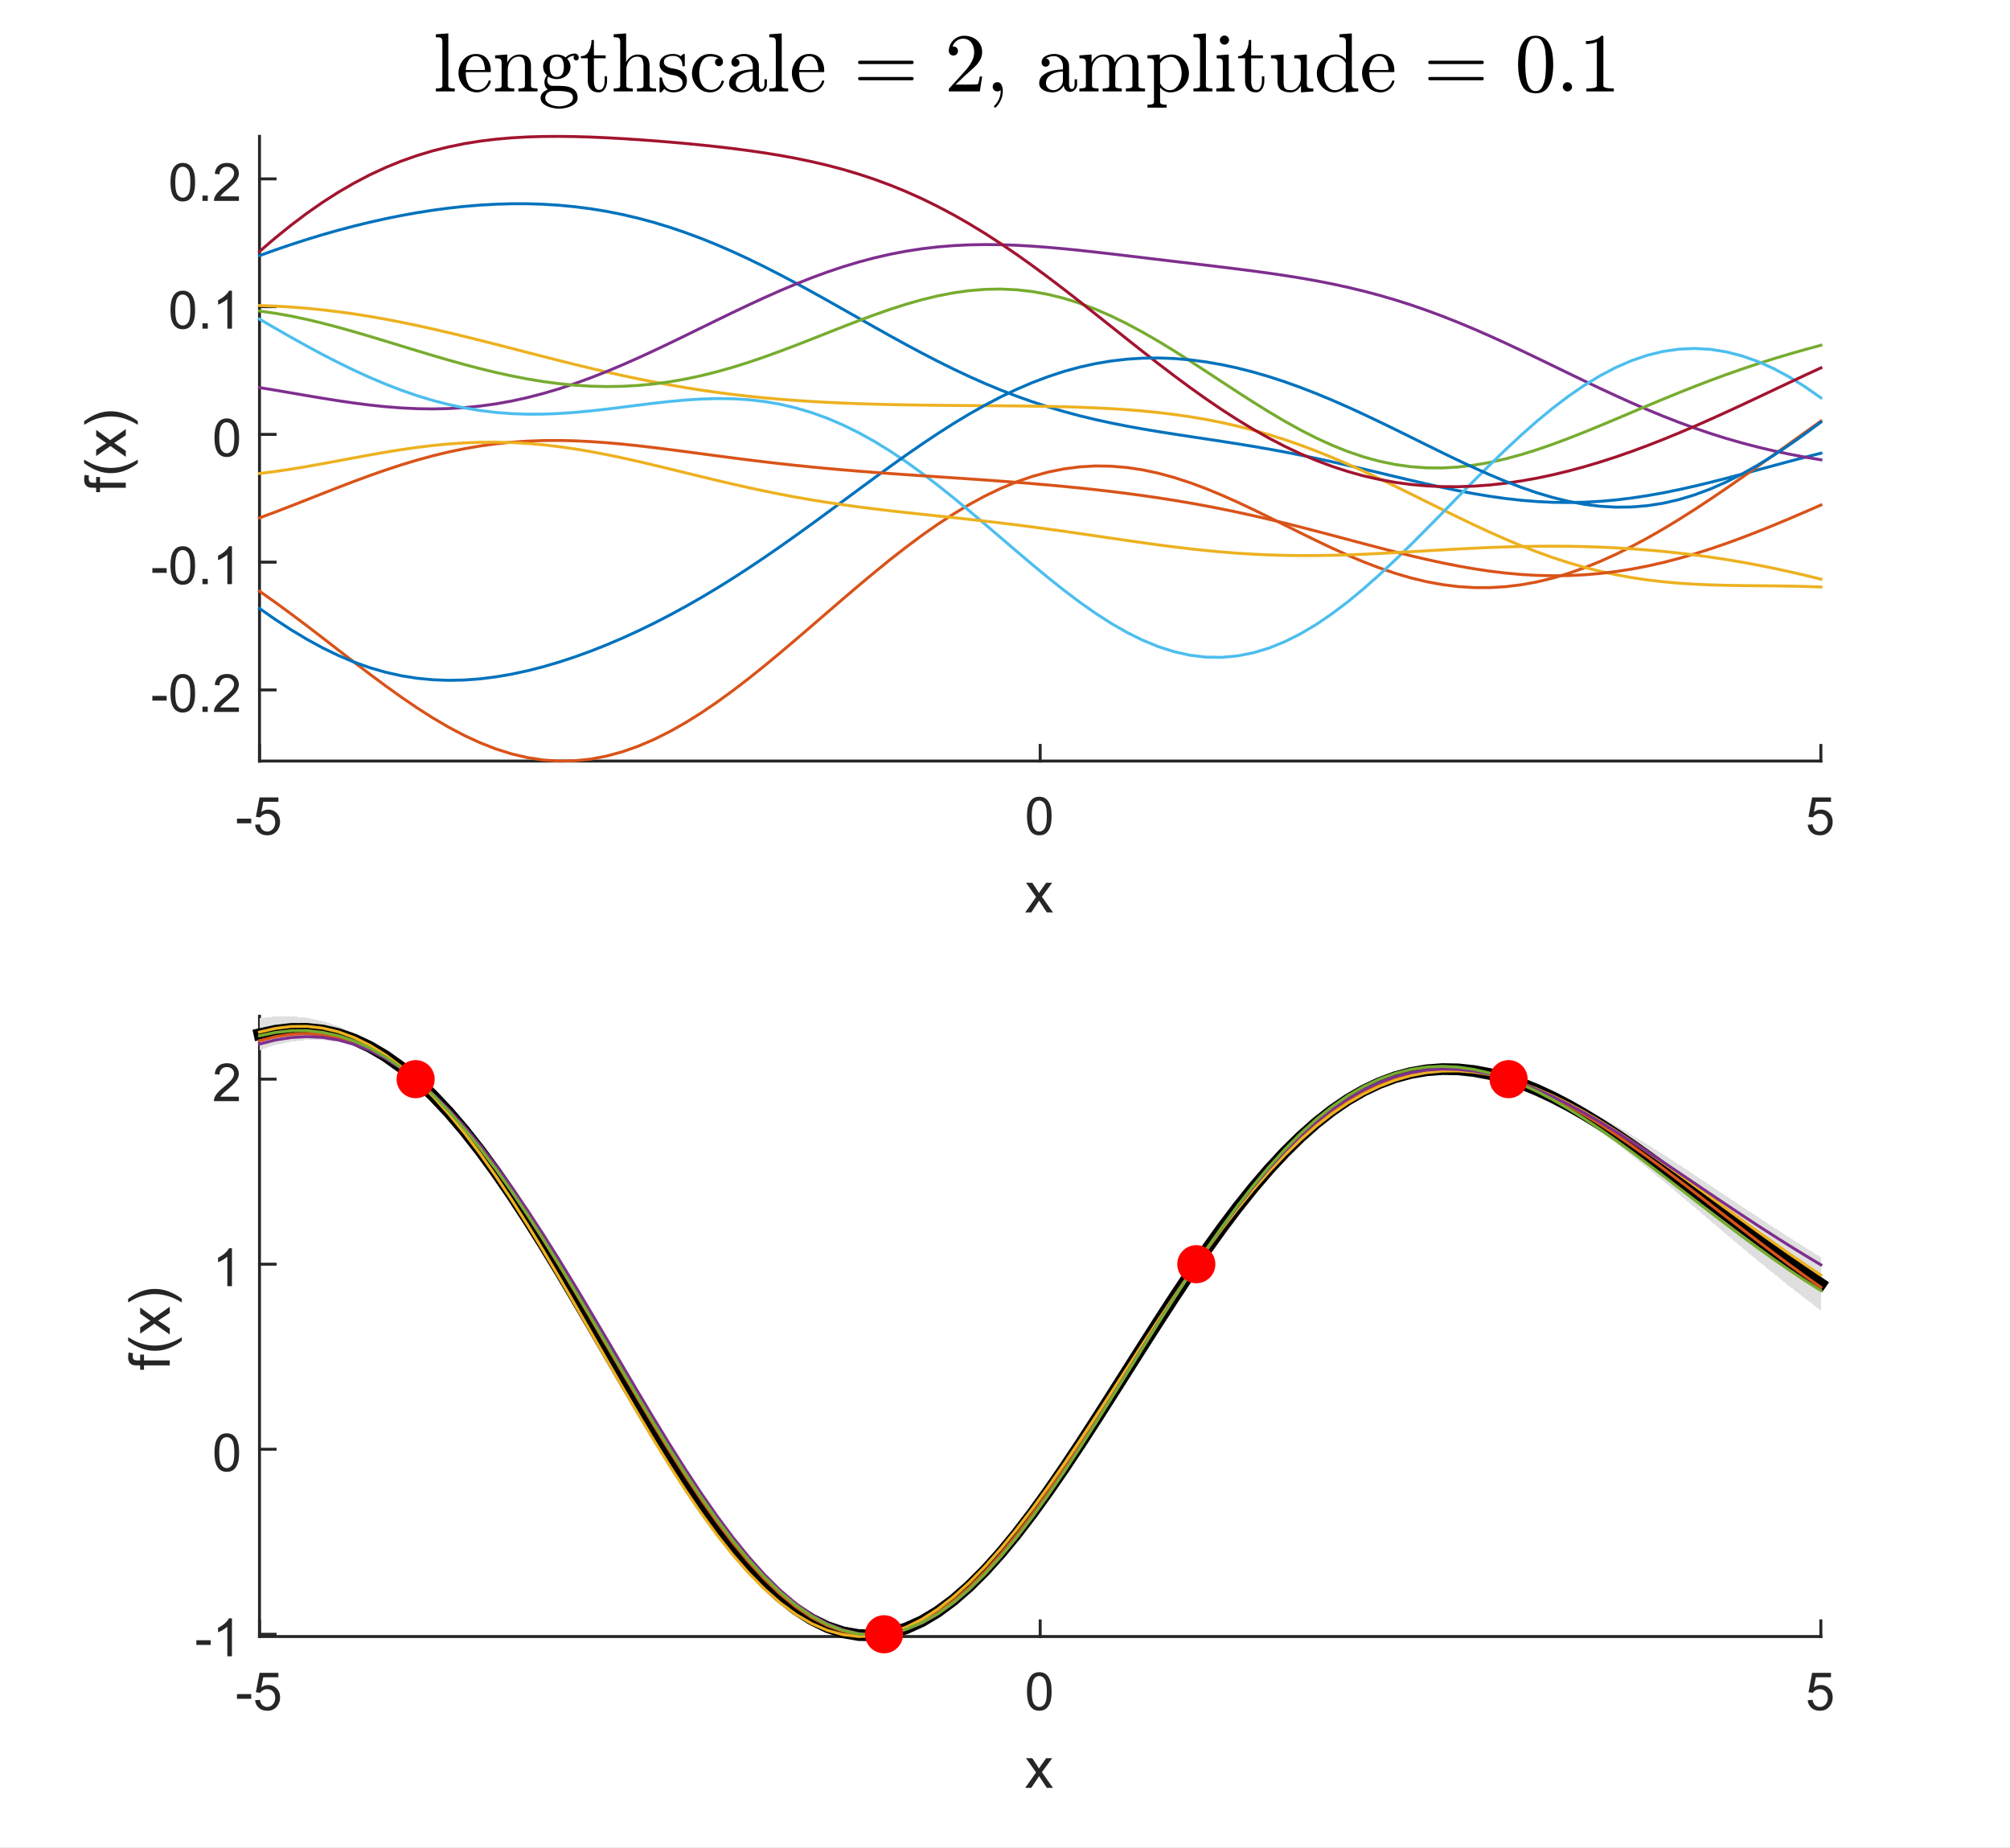<?xml version="1.0"?>
<!DOCTYPE svg PUBLIC '-//W3C//DTD SVG 1.0//EN'
          'http://www.w3.org/TR/2001/REC-SVG-20010904/DTD/svg10.dtd'>
<svg xmlns:xlink="http://www.w3.org/1999/xlink" style="fill-opacity:1; color-rendering:auto; color-interpolation:auto; text-rendering:auto; stroke:black; stroke-linecap:square; stroke-miterlimit:10; shape-rendering:auto; stroke-opacity:1; fill:black; stroke-dasharray:none; font-weight:normal; stroke-width:1; font-family:'Dialog'; font-style:normal; stroke-linejoin:miter; font-size:12px; stroke-dashoffset:0; image-rendering:auto;" width="457" height="420" xmlns="http://www.w3.org/2000/svg"
><rect width="100%" height="100%" fill="#333333" stroke="none"/><!--Generated by the Batik Graphics2D SVG Generator--><defs id="genericDefs"
  /><g
  ><defs id="defs1"
    ><clipPath clipPathUnits="userSpaceOnUse" id="clipPath1"
      ><path d="M0 0 L457 0 L457 420 L0 420 L0 0 Z"
      /></clipPath
    ></defs
    ><g style="fill:white; stroke:white;"
    ><rect x="0" y="0" width="457" style="clip-path:url(#clipPath1); stroke:none;" height="420"
    /></g
    ><g style="fill:white; text-rendering:optimizeSpeed; color-rendering:optimizeSpeed; image-rendering:optimizeSpeed; shape-rendering:crispEdges; stroke:white; color-interpolation:sRGB;"
    ><rect x="0" width="457" height="420" y="0" style="stroke:none;"
      /><path style="stroke:none;" d="M59 173 L414 173 L414 31 L59 31 Z"
    /></g
    ><g style="fill:rgb(38,38,38); text-rendering:geometricPrecision; image-rendering:optimizeQuality; color-rendering:optimizeQuality; stroke-linejoin:round; stroke:rgb(38,38,38); color-interpolation:linearRGB; stroke-width:0.667;"
    ><line y2="173" style="fill:none;" x1="59" x2="414" y1="173"
      /><line y2="169.45" style="fill:none;" x1="59" x2="59" y1="173"
      /><line y2="169.45" style="fill:none;" x1="236.5" x2="236.5" y1="173"
      /><line y2="169.45" style="fill:none;" x1="414" x2="414" y1="173"
    /></g
    ><g transform="translate(59,176.733)" style="fill:rgb(38,38,38); text-rendering:geometricPrecision; color-rendering:optimizeQuality; image-rendering:optimizeQuality; color-interpolation:linearRGB; stroke:rgb(38,38,38);"
    ><path style="stroke:none;" d="M-5.125 10.422 L-5.125 9.359 L-1.875 9.359 L-1.875 10.422 L-5.125 10.422 ZM-1.004 10.75 L0.105 10.656 Q0.231 11.469 0.676 11.875 Q1.121 12.281 1.762 12.281 Q2.512 12.281 3.043 11.703 Q3.574 11.125 3.574 10.188 Q3.574 9.281 3.066 8.758 Q2.559 8.234 1.73 8.234 Q1.23 8.234 0.816 8.469 Q0.402 8.703 0.168 9.062 L-0.816 8.938 L0.012 4.531 L4.293 4.531 L4.293 5.531 L0.856 5.531 L0.402 7.844 Q1.168 7.297 2.012 7.297 Q3.137 7.297 3.91 8.078 Q4.684 8.859 4.684 10.094 Q4.684 11.25 4.012 12.109 Q3.184 13.141 1.762 13.141 Q0.59 13.141 -0.152 12.484 Q-0.894 11.828 -1.004 10.75 Z"
    /></g
    ><g transform="translate(236.5,176.733)" style="fill:rgb(38,38,38); text-rendering:geometricPrecision; color-rendering:optimizeQuality; image-rendering:optimizeQuality; color-interpolation:linearRGB; stroke:rgb(38,38,38);"
    ><path style="stroke:none;" d="M-3 8.766 Q-3 7.234 -2.688 6.305 Q-2.375 5.375 -1.758 4.875 Q-1.141 4.375 -0.203 4.375 Q0.484 4.375 1.008 4.656 Q1.531 4.938 1.875 5.461 Q2.219 5.984 2.406 6.734 Q2.594 7.484 2.594 8.766 Q2.594 10.281 2.289 11.203 Q1.984 12.125 1.367 12.633 Q0.75 13.141 -0.203 13.141 Q-1.438 13.141 -2.156 12.25 Q-3 11.188 -3 8.766 ZM-1.922 8.766 Q-1.922 10.875 -1.422 11.578 Q-0.922 12.281 -0.203 12.281 Q0.531 12.281 1.023 11.578 Q1.516 10.875 1.516 8.766 Q1.516 6.641 1.023 5.945 Q0.531 5.25 -0.219 5.25 Q-0.938 5.25 -1.375 5.859 Q-1.922 6.641 -1.922 8.766 Z"
    /></g
    ><g transform="translate(414,176.733)" style="fill:rgb(38,38,38); text-rendering:geometricPrecision; color-rendering:optimizeQuality; image-rendering:optimizeQuality; color-interpolation:linearRGB; stroke:rgb(38,38,38);"
    ><path style="stroke:none;" d="M-3 10.75 L-1.891 10.656 Q-1.766 11.469 -1.32 11.875 Q-0.875 12.281 -0.234 12.281 Q0.516 12.281 1.047 11.703 Q1.578 11.125 1.578 10.188 Q1.578 9.281 1.07 8.758 Q0.562 8.234 -0.266 8.234 Q-0.766 8.234 -1.18 8.469 Q-1.594 8.703 -1.828 9.062 L-2.812 8.938 L-1.984 4.531 L2.297 4.531 L2.297 5.531 L-1.141 5.531 L-1.594 7.844 Q-0.828 7.297 0.016 7.297 Q1.141 7.297 1.914 8.078 Q2.688 8.859 2.688 10.094 Q2.688 11.25 2.016 12.109 Q1.188 13.141 -0.234 13.141 Q-1.406 13.141 -2.148 12.484 Q-2.891 11.828 -3 10.75 Z"
    /></g
    ><g transform="translate(236.5,193.4)" style="font-size:13.2px; fill:rgb(38,38,38); text-rendering:geometricPrecision; color-rendering:optimizeQuality; image-rendering:optimizeQuality; stroke:rgb(38,38,38); color-interpolation:linearRGB;"
    ><path style="stroke:none;" d="M-3.406 14 L-0.938 10.5 L-3.219 7.266 L-1.797 7.266 L-0.75 8.844 Q-0.469 9.297 -0.281 9.594 Q-0.016 9.172 0.219 8.859 L1.359 7.266 L2.734 7.266 L0.391 10.438 L2.906 14 L1.5 14 L0.125 11.906 L-0.25 11.344 L-2.016 14 L-3.406 14 Z"
    /></g
    ><g style="fill:rgb(38,38,38); text-rendering:geometricPrecision; image-rendering:optimizeQuality; color-rendering:optimizeQuality; stroke-linejoin:round; stroke:rgb(38,38,38); color-interpolation:linearRGB; stroke-width:0.667;"
    ><line y2="31" style="fill:none;" x1="59" x2="59" y1="173"
      /><line y2="156.829" style="fill:none;" x1="59" x2="62.55" y1="156.829"
      /><line y2="127.787" style="fill:none;" x1="59" x2="62.55" y1="127.787"
      /><line y2="98.744" style="fill:none;" x1="59" x2="62.55" y1="98.744"
      /><line y2="69.702" style="fill:none;" x1="59" x2="62.55" y1="69.702"
      /><line y2="40.659" style="fill:none;" x1="59" x2="62.55" y1="40.659"
    /></g
    ><g transform="translate(55.267,156.829)" style="fill:rgb(38,38,38); text-rendering:geometricPrecision; color-rendering:optimizeQuality; image-rendering:optimizeQuality; color-interpolation:linearRGB; stroke:rgb(38,38,38);"
    ><path style="stroke:none;" d="M-20.625 2.422 L-20.625 1.359 L-17.375 1.359 L-17.375 2.422 L-20.625 2.422 ZM-16.504 0.766 Q-16.504 -0.766 -16.191 -1.695 Q-15.879 -2.625 -15.262 -3.125 Q-14.645 -3.625 -13.707 -3.625 Q-13.02 -3.625 -12.496 -3.344 Q-11.973 -3.062 -11.629 -2.539 Q-11.285 -2.016 -11.098 -1.266 Q-10.91 -0.516 -10.91 0.766 Q-10.91 2.281 -11.215 3.203 Q-11.52 4.125 -12.137 4.633 Q-12.754 5.141 -13.707 5.141 Q-14.941 5.141 -15.66 4.25 Q-16.504 3.188 -16.504 0.766 ZM-15.426 0.766 Q-15.426 2.875 -14.926 3.578 Q-14.426 4.281 -13.707 4.281 Q-12.973 4.281 -12.48 3.578 Q-11.988 2.875 -11.988 0.766 Q-11.988 -1.359 -12.48 -2.055 Q-12.973 -2.75 -13.723 -2.75 Q-14.441 -2.75 -14.879 -2.141 Q-15.426 -1.359 -15.426 0.766 ZM-9.236 5 L-9.236 3.797 L-8.033 3.797 L-8.033 5 L-9.236 5 ZM-0.949 3.984 L-0.949 5 L-6.637 5 Q-6.637 4.625 -6.512 4.266 Q-6.293 3.688 -5.816 3.125 Q-5.34 2.562 -4.434 1.828 Q-3.027 0.672 -2.535 0 Q-2.043 -0.672 -2.043 -1.266 Q-2.043 -1.891 -2.496 -2.32 Q-2.949 -2.75 -3.668 -2.75 Q-4.434 -2.75 -4.887 -2.297 Q-5.34 -1.844 -5.356 -1.031 L-6.434 -1.141 Q-6.324 -2.359 -5.598 -2.992 Q-4.871 -3.625 -3.637 -3.625 Q-2.402 -3.625 -1.684 -2.938 Q-0.965 -2.25 -0.965 -1.234 Q-0.965 -0.719 -1.176 -0.227 Q-1.387 0.266 -1.879 0.82 Q-2.371 1.375 -3.496 2.328 Q-4.449 3.125 -4.723 3.414 Q-4.996 3.703 -5.168 3.984 L-0.949 3.984 Z"
    /></g
    ><g transform="translate(55.267,127.787)" style="fill:rgb(38,38,38); text-rendering:geometricPrecision; color-rendering:optimizeQuality; image-rendering:optimizeQuality; color-interpolation:linearRGB; stroke:rgb(38,38,38);"
    ><path style="stroke:none;" d="M-20.625 2.422 L-20.625 1.359 L-17.375 1.359 L-17.375 2.422 L-20.625 2.422 ZM-16.504 0.766 Q-16.504 -0.766 -16.191 -1.695 Q-15.879 -2.625 -15.262 -3.125 Q-14.645 -3.625 -13.707 -3.625 Q-13.02 -3.625 -12.496 -3.344 Q-11.973 -3.062 -11.629 -2.539 Q-11.285 -2.016 -11.098 -1.266 Q-10.91 -0.516 -10.91 0.766 Q-10.91 2.281 -11.215 3.203 Q-11.52 4.125 -12.137 4.633 Q-12.754 5.141 -13.707 5.141 Q-14.941 5.141 -15.66 4.25 Q-16.504 3.188 -16.504 0.766 ZM-15.426 0.766 Q-15.426 2.875 -14.926 3.578 Q-14.426 4.281 -13.707 4.281 Q-12.973 4.281 -12.48 3.578 Q-11.988 2.875 -11.988 0.766 Q-11.988 -1.359 -12.48 -2.055 Q-12.973 -2.75 -13.723 -2.75 Q-14.441 -2.75 -14.879 -2.141 Q-15.426 -1.359 -15.426 0.766 ZM-9.236 5 L-9.236 3.797 L-8.033 3.797 L-8.033 5 L-9.236 5 ZM-2.527 5 L-3.574 5 L-3.574 -1.719 Q-3.965 -1.359 -4.582 -0.992 Q-5.199 -0.625 -5.684 -0.453 L-5.684 -1.469 Q-4.809 -1.891 -4.144 -2.477 Q-3.481 -3.062 -3.199 -3.625 L-2.527 -3.625 L-2.527 5 Z"
    /></g
    ><g transform="translate(55.267,98.744)" style="fill:rgb(38,38,38); text-rendering:geometricPrecision; color-rendering:optimizeQuality; image-rendering:optimizeQuality; color-interpolation:linearRGB; stroke:rgb(38,38,38);"
    ><path style="stroke:none;" d="M-6.5 0.766 Q-6.5 -0.766 -6.188 -1.695 Q-5.875 -2.625 -5.258 -3.125 Q-4.641 -3.625 -3.703 -3.625 Q-3.016 -3.625 -2.492 -3.344 Q-1.969 -3.062 -1.625 -2.539 Q-1.281 -2.016 -1.094 -1.266 Q-0.906 -0.516 -0.906 0.766 Q-0.906 2.281 -1.211 3.203 Q-1.516 4.125 -2.133 4.633 Q-2.75 5.141 -3.703 5.141 Q-4.938 5.141 -5.656 4.25 Q-6.5 3.188 -6.5 0.766 ZM-5.422 0.766 Q-5.422 2.875 -4.922 3.578 Q-4.422 4.281 -3.703 4.281 Q-2.969 4.281 -2.477 3.578 Q-1.984 2.875 -1.984 0.766 Q-1.984 -1.359 -2.477 -2.055 Q-2.969 -2.75 -3.719 -2.75 Q-4.438 -2.75 -4.875 -2.141 Q-5.422 -1.359 -5.422 0.766 Z"
    /></g
    ><g transform="translate(55.267,69.702)" style="fill:rgb(38,38,38); text-rendering:geometricPrecision; color-rendering:optimizeQuality; image-rendering:optimizeQuality; color-interpolation:linearRGB; stroke:rgb(38,38,38);"
    ><path style="stroke:none;" d="M-16.5 0.766 Q-16.5 -0.766 -16.188 -1.695 Q-15.875 -2.625 -15.258 -3.125 Q-14.641 -3.625 -13.703 -3.625 Q-13.016 -3.625 -12.492 -3.344 Q-11.969 -3.062 -11.625 -2.539 Q-11.281 -2.016 -11.094 -1.266 Q-10.906 -0.516 -10.906 0.766 Q-10.906 2.281 -11.211 3.203 Q-11.516 4.125 -12.133 4.633 Q-12.75 5.141 -13.703 5.141 Q-14.938 5.141 -15.656 4.25 Q-16.5 3.188 -16.5 0.766 ZM-15.422 0.766 Q-15.422 2.875 -14.922 3.578 Q-14.422 4.281 -13.703 4.281 Q-12.969 4.281 -12.477 3.578 Q-11.984 2.875 -11.984 0.766 Q-11.984 -1.359 -12.477 -2.055 Q-12.969 -2.75 -13.719 -2.75 Q-14.438 -2.75 -14.875 -2.141 Q-15.422 -1.359 -15.422 0.766 ZM-9.232 5 L-9.232 3.797 L-8.029 3.797 L-8.029 5 L-9.232 5 ZM-2.523 5 L-3.57 5 L-3.57 -1.719 Q-3.961 -1.359 -4.578 -0.992 Q-5.195 -0.625 -5.68 -0.453 L-5.68 -1.469 Q-4.805 -1.891 -4.141 -2.477 Q-3.477 -3.062 -3.195 -3.625 L-2.523 -3.625 L-2.523 5 Z"
    /></g
    ><g transform="translate(55.267,40.659)" style="fill:rgb(38,38,38); text-rendering:geometricPrecision; color-rendering:optimizeQuality; image-rendering:optimizeQuality; color-interpolation:linearRGB; stroke:rgb(38,38,38);"
    ><path style="stroke:none;" d="M-16.5 0.766 Q-16.5 -0.766 -16.188 -1.695 Q-15.875 -2.625 -15.258 -3.125 Q-14.641 -3.625 -13.703 -3.625 Q-13.016 -3.625 -12.492 -3.344 Q-11.969 -3.062 -11.625 -2.539 Q-11.281 -2.016 -11.094 -1.266 Q-10.906 -0.516 -10.906 0.766 Q-10.906 2.281 -11.211 3.203 Q-11.516 4.125 -12.133 4.633 Q-12.75 5.141 -13.703 5.141 Q-14.938 5.141 -15.656 4.25 Q-16.5 3.188 -16.5 0.766 ZM-15.422 0.766 Q-15.422 2.875 -14.922 3.578 Q-14.422 4.281 -13.703 4.281 Q-12.969 4.281 -12.477 3.578 Q-11.984 2.875 -11.984 0.766 Q-11.984 -1.359 -12.477 -2.055 Q-12.969 -2.75 -13.719 -2.75 Q-14.438 -2.75 -14.875 -2.141 Q-15.422 -1.359 -15.422 0.766 ZM-9.232 5 L-9.232 3.797 L-8.029 3.797 L-8.029 5 L-9.232 5 ZM-0.945 3.984 L-0.945 5 L-6.633 5 Q-6.633 4.625 -6.508 4.266 Q-6.289 3.688 -5.812 3.125 Q-5.336 2.562 -4.43 1.828 Q-3.023 0.672 -2.531 0 Q-2.039 -0.672 -2.039 -1.266 Q-2.039 -1.891 -2.492 -2.32 Q-2.945 -2.75 -3.664 -2.75 Q-4.43 -2.75 -4.883 -2.297 Q-5.336 -1.844 -5.352 -1.031 L-6.43 -1.141 Q-6.32 -2.359 -5.594 -2.992 Q-4.867 -3.625 -3.633 -3.625 Q-2.398 -3.625 -1.68 -2.938 Q-0.961 -2.25 -0.961 -1.234 Q-0.961 -0.719 -1.172 -0.227 Q-1.383 0.266 -1.875 0.82 Q-2.367 1.375 -3.492 2.328 Q-4.445 3.125 -4.719 3.414 Q-4.992 3.703 -5.164 3.984 L-0.945 3.984 Z"
    /></g
    ><g transform="translate(31.6,102) rotate(-90)" style="font-size:13.2px; fill:rgb(38,38,38); text-rendering:geometricPrecision; color-rendering:optimizeQuality; image-rendering:optimizeQuality; stroke:rgb(38,38,38); color-interpolation:linearRGB;"
    ><path style="stroke:none;" d="M-8.875 -3 L-8.875 -8.859 L-9.875 -8.859 L-9.875 -9.734 L-8.875 -9.734 L-8.875 -10.453 Q-8.875 -11.141 -8.75 -11.469 Q-8.578 -11.906 -8.164 -12.188 Q-7.75 -12.469 -7 -12.469 Q-6.516 -12.469 -5.938 -12.344 L-6.109 -11.359 Q-6.469 -11.422 -6.781 -11.422 Q-7.297 -11.422 -7.516 -11.195 Q-7.734 -10.969 -7.734 -10.359 L-7.734 -9.734 L-6.422 -9.734 L-6.422 -8.859 L-7.734 -8.859 L-7.734 -3 L-8.875 -3 ZM-3.289 -0.266 Q-4.242 -1.453 -4.899 -3.055 Q-5.555 -4.656 -5.555 -6.375 Q-5.555 -7.875 -5.055 -9.266 Q-4.492 -10.875 -3.289 -12.469 L-2.477 -12.469 Q-3.242 -11.141 -3.492 -10.578 Q-3.883 -9.703 -4.102 -8.75 Q-4.367 -7.562 -4.367 -6.359 Q-4.367 -3.312 -2.477 -0.266 L-3.289 -0.266 ZM-1.851 -3 L0.618 -6.5 L-1.663 -9.734 L-0.241 -9.734 L0.805 -8.156 Q1.087 -7.703 1.274 -7.406 Q1.54 -7.828 1.774 -8.141 L2.915 -9.734 L4.29 -9.734 L1.946 -6.562 L4.462 -3 L3.055 -3 L1.681 -5.094 L1.306 -5.656 L-0.46 -3 L-1.851 -3 ZM6.259 -0.266 L5.431 -0.266 Q7.337 -3.312 7.337 -6.359 Q7.337 -7.562 7.056 -8.734 Q6.852 -9.688 6.462 -10.562 Q6.212 -11.125 5.431 -12.469 L6.259 -12.469 Q7.446 -10.875 8.024 -9.266 Q8.509 -7.875 8.509 -6.375 Q8.509 -4.656 7.852 -3.055 Q7.196 -1.453 6.259 -0.266 Z"
    /></g
    ><g transform="translate(236.5,27.5)" style="font-size:18.667px; text-rendering:geometricPrecision; color-rendering:optimizeQuality; image-rendering:optimizeQuality; font-family:'mwa_cmr10'; color-interpolation:linearRGB;"
    ><path style="stroke:none;" d="M-137.4 -6.72 L-137.4 -7.392 Q-136.744 -7.392 -136.33 -7.494 Q-135.916 -7.595 -135.916 -7.986 L-135.916 -17.97 Q-135.916 -18.47 -136.064 -18.697 Q-136.212 -18.923 -136.501 -18.978 Q-136.791 -19.033 -137.4 -19.033 L-137.4 -19.704 L-134.572 -19.908 L-134.572 -7.986 Q-134.572 -7.595 -134.158 -7.494 Q-133.744 -7.392 -133.103 -7.392 L-133.103 -6.72 L-137.4 -6.72 Z"
      /><path style="stroke:none;" d="M-128.059 -6.501 Q-129.215 -6.501 -130.184 -7.111 Q-131.152 -7.72 -131.707 -8.736 Q-132.262 -9.751 -132.262 -10.892 Q-132.262 -12.001 -131.754 -13.001 Q-131.246 -14.001 -130.347 -14.618 Q-129.449 -15.236 -128.324 -15.236 Q-127.465 -15.236 -126.816 -14.947 Q-126.168 -14.658 -125.754 -14.134 Q-125.34 -13.611 -125.121 -12.908 Q-124.902 -12.204 -124.902 -11.361 Q-124.902 -11.111 -125.105 -11.111 L-130.605 -11.111 L-130.605 -10.908 Q-130.605 -9.329 -129.972 -8.197 Q-129.34 -7.064 -127.887 -7.064 Q-127.308 -7.064 -126.816 -7.322 Q-126.324 -7.579 -125.957 -8.048 Q-125.59 -8.517 -125.449 -9.033 Q-125.433 -9.111 -125.387 -9.158 Q-125.34 -9.204 -125.262 -9.204 L-125.105 -9.204 Q-124.902 -9.204 -124.902 -8.97 Q-125.183 -7.892 -126.074 -7.197 Q-126.965 -6.501 -128.059 -6.501 ZM-130.59 -11.579 L-126.246 -11.579 Q-126.246 -12.298 -126.449 -13.033 Q-126.652 -13.767 -127.113 -14.251 Q-127.574 -14.736 -128.324 -14.736 Q-129.402 -14.736 -129.996 -13.728 Q-130.59 -12.72 -130.59 -11.579 Z"
      /><path style="stroke:none;" d="M-123.934 -6.72 L-123.934 -7.392 Q-123.278 -7.392 -122.864 -7.494 Q-122.45 -7.595 -122.45 -7.986 L-122.45 -13.173 Q-122.45 -13.689 -122.598 -13.915 Q-122.747 -14.142 -123.036 -14.197 Q-123.325 -14.251 -123.934 -14.251 L-123.934 -14.908 L-121.168 -15.111 L-121.168 -13.267 Q-120.793 -14.079 -120.043 -14.595 Q-119.293 -15.111 -118.418 -15.111 Q-117.106 -15.111 -116.442 -14.486 Q-115.778 -13.861 -115.778 -12.548 L-115.778 -7.986 Q-115.778 -7.595 -115.356 -7.494 Q-114.934 -7.392 -114.293 -7.392 L-114.293 -6.72 L-118.637 -6.72 L-118.637 -7.392 Q-117.997 -7.392 -117.575 -7.494 Q-117.153 -7.595 -117.153 -7.986 L-117.153 -12.501 Q-117.153 -13.423 -117.426 -14.025 Q-117.7 -14.626 -118.528 -14.626 Q-119.637 -14.626 -120.348 -13.743 Q-121.059 -12.861 -121.059 -11.736 L-121.059 -7.986 Q-121.059 -7.595 -120.637 -7.494 Q-120.215 -7.392 -119.575 -7.392 L-119.575 -6.72 L-123.934 -6.72 Z"
      /><path style="stroke:none;" d="M-113.595 -5.236 Q-113.595 -5.908 -113.103 -6.415 Q-112.611 -6.923 -111.939 -7.142 Q-112.314 -7.423 -112.517 -7.861 Q-112.72 -8.298 -112.72 -8.783 Q-112.72 -9.673 -112.157 -10.361 Q-113.017 -11.22 -113.017 -12.329 Q-113.017 -12.923 -112.767 -13.439 Q-112.517 -13.954 -112.056 -14.337 Q-111.595 -14.72 -111.04 -14.915 Q-110.486 -15.111 -109.907 -15.111 Q-108.767 -15.111 -107.876 -14.454 Q-107.486 -14.876 -106.954 -15.103 Q-106.423 -15.329 -105.845 -15.329 Q-105.439 -15.329 -105.173 -15.04 Q-104.907 -14.751 -104.907 -14.329 Q-104.907 -14.111 -105.087 -13.931 Q-105.267 -13.751 -105.501 -13.751 Q-105.736 -13.751 -105.915 -13.931 Q-106.095 -14.111 -106.095 -14.329 Q-106.095 -14.689 -105.861 -14.829 Q-106.845 -14.829 -107.548 -14.158 Q-107.204 -13.814 -106.993 -13.314 Q-106.782 -12.814 -106.782 -12.329 Q-106.782 -11.517 -107.228 -10.868 Q-107.673 -10.22 -108.407 -9.868 Q-109.142 -9.517 -109.907 -9.517 Q-110.939 -9.517 -111.814 -10.079 Q-112.079 -9.704 -112.079 -9.251 Q-112.079 -8.736 -111.751 -8.361 Q-111.423 -7.986 -110.923 -7.986 L-109.361 -7.986 Q-108.22 -7.986 -107.314 -7.783 Q-106.407 -7.579 -105.79 -6.97 Q-105.173 -6.361 -105.173 -5.236 Q-105.173 -4.408 -105.876 -3.853 Q-106.579 -3.298 -107.564 -3.048 Q-108.548 -2.798 -109.376 -2.798 Q-110.22 -2.798 -111.204 -3.048 Q-112.189 -3.298 -112.892 -3.853 Q-113.595 -4.408 -113.595 -5.236 ZM-112.532 -5.236 Q-112.532 -4.595 -112.009 -4.165 Q-111.486 -3.736 -110.759 -3.525 Q-110.032 -3.314 -109.376 -3.314 Q-108.736 -3.314 -108.001 -3.525 Q-107.267 -3.736 -106.751 -4.165 Q-106.236 -4.595 -106.236 -5.236 Q-106.236 -6.236 -107.15 -6.525 Q-108.064 -6.814 -109.361 -6.814 L-110.923 -6.814 Q-111.345 -6.814 -111.712 -6.603 Q-112.079 -6.392 -112.306 -6.017 Q-112.532 -5.642 -112.532 -5.236 ZM-109.907 -10.017 Q-108.298 -10.017 -108.298 -12.329 Q-108.298 -13.314 -108.634 -13.962 Q-108.97 -14.611 -109.907 -14.611 Q-110.829 -14.611 -111.173 -13.962 Q-111.517 -13.314 -111.517 -12.329 Q-111.517 -11.689 -111.392 -11.181 Q-111.267 -10.673 -110.907 -10.345 Q-110.548 -10.017 -109.907 -10.017 Z"
      /><path style="stroke:none;" d="M-102.855 -9.001 L-102.855 -14.251 L-104.433 -14.251 L-104.433 -14.736 Q-103.183 -14.736 -102.597 -15.892 Q-102.011 -17.048 -102.011 -18.408 L-101.465 -18.408 L-101.465 -14.908 L-98.793 -14.908 L-98.793 -14.251 L-101.465 -14.251 L-101.465 -9.033 Q-101.465 -8.251 -101.207 -7.658 Q-100.949 -7.064 -100.261 -7.064 Q-99.605 -7.064 -99.316 -7.689 Q-99.027 -8.314 -99.027 -9.033 L-99.027 -10.158 L-98.48 -10.158 L-98.48 -9.001 Q-98.48 -8.408 -98.699 -7.829 Q-98.918 -7.251 -99.347 -6.876 Q-99.777 -6.501 -100.386 -6.501 Q-101.527 -6.501 -102.191 -7.189 Q-102.855 -7.876 -102.855 -9.001 Z"
      /><path style="stroke:none;" d="M-96.971 -6.72 L-96.971 -7.392 Q-96.315 -7.392 -95.901 -7.494 Q-95.487 -7.595 -95.487 -7.986 L-95.487 -17.97 Q-95.487 -18.47 -95.635 -18.697 Q-95.784 -18.923 -96.073 -18.978 Q-96.362 -19.033 -96.971 -19.033 L-96.971 -19.704 L-94.143 -19.908 L-94.143 -13.376 Q-93.752 -14.158 -93.034 -14.634 Q-92.315 -15.111 -91.455 -15.111 Q-90.143 -15.111 -89.479 -14.486 Q-88.815 -13.861 -88.815 -12.548 L-88.815 -7.986 Q-88.815 -7.595 -88.393 -7.494 Q-87.971 -7.392 -87.33 -7.392 L-87.33 -6.72 L-91.674 -6.72 L-91.674 -7.392 Q-91.034 -7.392 -90.612 -7.494 Q-90.19 -7.595 -90.19 -7.986 L-90.19 -12.501 Q-90.19 -13.423 -90.463 -14.025 Q-90.737 -14.626 -91.565 -14.626 Q-92.674 -14.626 -93.385 -13.743 Q-94.096 -12.861 -94.096 -11.736 L-94.096 -7.986 Q-94.096 -7.595 -93.674 -7.494 Q-93.252 -7.392 -92.612 -7.392 L-92.612 -6.72 L-96.971 -6.72 Z"
      /><path style="stroke:none;" d="M-86.538 -6.658 L-86.538 -9.767 Q-86.538 -9.908 -86.366 -9.908 L-86.132 -9.908 Q-86.022 -9.908 -85.991 -9.767 Q-85.46 -7.001 -83.429 -7.001 Q-82.522 -7.001 -81.913 -7.415 Q-81.304 -7.829 -81.304 -8.673 Q-81.304 -9.283 -81.78 -9.72 Q-82.257 -10.158 -82.897 -10.314 L-84.179 -10.564 Q-84.819 -10.704 -85.343 -10.993 Q-85.866 -11.283 -86.202 -11.759 Q-86.538 -12.236 -86.538 -12.861 Q-86.538 -13.704 -86.093 -14.236 Q-85.647 -14.767 -84.944 -15.001 Q-84.241 -15.236 -83.429 -15.236 Q-82.444 -15.236 -81.726 -14.72 L-81.179 -15.189 Q-81.179 -15.236 -81.085 -15.236 L-80.944 -15.236 Q-80.897 -15.236 -80.851 -15.189 Q-80.804 -15.142 -80.804 -15.079 L-80.804 -12.595 Q-80.804 -12.423 -80.944 -12.423 L-81.179 -12.423 Q-81.351 -12.423 -81.351 -12.595 Q-81.351 -13.579 -81.897 -14.189 Q-82.444 -14.798 -83.444 -14.798 Q-84.304 -14.798 -84.929 -14.478 Q-85.554 -14.158 -85.554 -13.392 Q-85.554 -12.861 -85.101 -12.525 Q-84.647 -12.189 -84.038 -12.033 L-82.757 -11.798 Q-82.101 -11.642 -81.546 -11.29 Q-80.991 -10.939 -80.655 -10.4 Q-80.319 -9.861 -80.319 -9.189 Q-80.319 -8.501 -80.561 -7.994 Q-80.804 -7.486 -81.226 -7.158 Q-81.647 -6.829 -82.218 -6.665 Q-82.788 -6.501 -83.429 -6.501 Q-84.616 -6.501 -85.46 -7.298 L-86.147 -6.548 Q-86.147 -6.501 -86.257 -6.501 L-86.366 -6.501 Q-86.538 -6.501 -86.538 -6.658 Z"
      /><path style="stroke:none;" d="M-75.066 -6.501 Q-76.222 -6.501 -77.159 -7.103 Q-78.097 -7.704 -78.636 -8.704 Q-79.175 -9.704 -79.175 -10.814 Q-79.175 -11.939 -78.636 -12.97 Q-78.097 -14.001 -77.159 -14.618 Q-76.222 -15.236 -75.066 -15.236 Q-73.956 -15.236 -73.042 -14.798 Q-72.128 -14.361 -72.128 -13.376 Q-72.128 -13.001 -72.394 -12.728 Q-72.659 -12.454 -73.034 -12.454 Q-73.409 -12.454 -73.675 -12.728 Q-73.941 -13.001 -73.941 -13.376 Q-73.941 -13.704 -73.73 -13.954 Q-73.519 -14.204 -73.206 -14.267 Q-73.863 -14.673 -75.05 -14.673 Q-75.956 -14.673 -76.511 -14.072 Q-77.066 -13.47 -77.292 -12.579 Q-77.519 -11.689 -77.519 -10.814 Q-77.519 -9.908 -77.246 -9.048 Q-76.972 -8.189 -76.363 -7.626 Q-75.753 -7.064 -74.831 -7.064 Q-73.941 -7.064 -73.308 -7.619 Q-72.675 -8.173 -72.441 -9.064 Q-72.441 -9.173 -72.3 -9.173 L-72.066 -9.173 Q-72.003 -9.173 -71.956 -9.118 Q-71.909 -9.064 -71.909 -9.001 L-71.909 -8.954 Q-72.206 -7.829 -73.058 -7.165 Q-73.909 -6.501 -75.066 -6.501 Z"
      /><path style="stroke:none;" d="M-70.738 -8.579 Q-70.738 -9.72 -69.848 -10.431 Q-68.957 -11.142 -67.715 -11.431 Q-66.473 -11.72 -65.348 -11.72 L-65.348 -12.501 Q-65.348 -13.048 -65.59 -13.564 Q-65.832 -14.079 -66.285 -14.408 Q-66.738 -14.736 -67.285 -14.736 Q-68.551 -14.736 -69.207 -14.173 Q-68.848 -14.173 -68.605 -13.9 Q-68.363 -13.626 -68.363 -13.267 Q-68.363 -12.876 -68.637 -12.611 Q-68.91 -12.345 -69.269 -12.345 Q-69.66 -12.345 -69.926 -12.611 Q-70.191 -12.876 -70.191 -13.267 Q-70.191 -14.267 -69.285 -14.751 Q-68.379 -15.236 -67.285 -15.236 Q-66.519 -15.236 -65.738 -14.908 Q-64.957 -14.579 -64.457 -13.97 Q-63.957 -13.361 -63.957 -12.533 L-63.957 -8.267 Q-63.957 -7.892 -63.801 -7.579 Q-63.645 -7.267 -63.316 -7.267 Q-63.004 -7.267 -62.848 -7.579 Q-62.691 -7.892 -62.691 -8.267 L-62.691 -9.47 L-62.129 -9.47 L-62.129 -8.267 Q-62.129 -7.829 -62.355 -7.447 Q-62.582 -7.064 -62.957 -6.837 Q-63.332 -6.611 -63.77 -6.611 Q-64.316 -6.611 -64.723 -7.04 Q-65.129 -7.47 -65.176 -8.064 Q-65.535 -7.345 -66.215 -6.923 Q-66.894 -6.501 -67.676 -6.501 Q-68.41 -6.501 -69.105 -6.72 Q-69.801 -6.939 -70.269 -7.392 Q-70.738 -7.845 -70.738 -8.579 ZM-69.207 -8.579 Q-69.207 -7.923 -68.715 -7.462 Q-68.223 -7.001 -67.551 -7.001 Q-66.941 -7.001 -66.441 -7.314 Q-65.941 -7.626 -65.644 -8.15 Q-65.348 -8.673 -65.348 -9.267 L-65.348 -11.236 Q-66.207 -11.236 -67.113 -10.954 Q-68.019 -10.673 -68.613 -10.072 Q-69.207 -9.47 -69.207 -8.579 Z"
      /><path style="stroke:none;" d="M-61.592 -6.72 L-61.592 -7.392 Q-60.936 -7.392 -60.522 -7.494 Q-60.108 -7.595 -60.108 -7.986 L-60.108 -17.97 Q-60.108 -18.47 -60.256 -18.697 Q-60.405 -18.923 -60.694 -18.978 Q-60.983 -19.033 -61.592 -19.033 L-61.592 -19.704 L-58.764 -19.908 L-58.764 -7.986 Q-58.764 -7.595 -58.35 -7.494 Q-57.936 -7.392 -57.295 -7.392 L-57.295 -6.72 L-61.592 -6.72 Z"
      /><path style="stroke:none;" d="M-52.251 -6.501 Q-53.407 -6.501 -54.376 -7.111 Q-55.345 -7.72 -55.899 -8.736 Q-56.454 -9.751 -56.454 -10.892 Q-56.454 -12.001 -55.946 -13.001 Q-55.438 -14.001 -54.54 -14.618 Q-53.642 -15.236 -52.517 -15.236 Q-51.657 -15.236 -51.009 -14.947 Q-50.36 -14.658 -49.946 -14.134 Q-49.532 -13.611 -49.313 -12.908 Q-49.095 -12.204 -49.095 -11.361 Q-49.095 -11.111 -49.298 -11.111 L-54.798 -11.111 L-54.798 -10.908 Q-54.798 -9.329 -54.165 -8.197 Q-53.532 -7.064 -52.079 -7.064 Q-51.501 -7.064 -51.009 -7.322 Q-50.517 -7.579 -50.149 -8.048 Q-49.782 -8.517 -49.642 -9.033 Q-49.626 -9.111 -49.579 -9.158 Q-49.532 -9.204 -49.454 -9.204 L-49.298 -9.204 Q-49.095 -9.204 -49.095 -8.97 Q-49.376 -7.892 -50.267 -7.197 Q-51.157 -6.501 -52.251 -6.501 ZM-54.782 -11.579 L-50.438 -11.579 Q-50.438 -12.298 -50.642 -13.033 Q-50.845 -13.767 -51.306 -14.251 Q-51.767 -14.736 -52.517 -14.736 Q-53.595 -14.736 -54.188 -13.728 Q-54.782 -12.72 -54.782 -11.579 Z"
      /><path style="stroke:none;" d="M-41.045 -9.251 Q-41.201 -9.251 -41.303 -9.368 Q-41.404 -9.486 -41.404 -9.626 Q-41.404 -9.783 -41.303 -9.892 Q-41.201 -10.001 -41.045 -10.001 L-29.107 -10.001 Q-28.967 -10.001 -28.865 -9.892 Q-28.764 -9.783 -28.764 -9.626 Q-28.764 -9.486 -28.865 -9.368 Q-28.967 -9.251 -29.107 -9.251 L-41.045 -9.251 ZM-41.045 -12.939 Q-41.201 -12.939 -41.303 -13.048 Q-41.404 -13.158 -41.404 -13.314 Q-41.404 -13.454 -41.303 -13.579 Q-41.201 -13.704 -41.045 -13.704 L-29.107 -13.704 Q-28.967 -13.704 -28.865 -13.579 Q-28.764 -13.454 -28.764 -13.314 Q-28.764 -13.158 -28.865 -13.048 Q-28.967 -12.939 -29.107 -12.939 L-41.045 -12.939 Z"
      /><path style="stroke:none;" d="M-20.773 -6.72 L-20.773 -7.236 Q-20.773 -7.283 -20.742 -7.329 L-17.788 -10.595 Q-17.117 -11.329 -16.703 -11.814 Q-16.288 -12.298 -15.882 -12.939 Q-15.476 -13.579 -15.242 -14.243 Q-15.007 -14.908 -15.007 -15.658 Q-15.007 -16.439 -15.289 -17.15 Q-15.57 -17.861 -16.14 -18.283 Q-16.71 -18.704 -17.523 -18.704 Q-18.351 -18.704 -19.007 -18.212 Q-19.663 -17.72 -19.929 -16.923 Q-19.867 -16.939 -19.726 -16.939 Q-19.304 -16.939 -18.999 -16.658 Q-18.695 -16.376 -18.695 -15.908 Q-18.695 -15.486 -18.999 -15.181 Q-19.304 -14.876 -19.726 -14.876 Q-20.179 -14.876 -20.476 -15.189 Q-20.773 -15.501 -20.773 -15.908 Q-20.773 -16.626 -20.507 -17.251 Q-20.242 -17.876 -19.734 -18.369 Q-19.226 -18.861 -18.593 -19.119 Q-17.96 -19.376 -17.242 -19.376 Q-16.163 -19.376 -15.226 -18.915 Q-14.289 -18.454 -13.742 -17.619 Q-13.195 -16.783 -13.195 -15.658 Q-13.195 -14.829 -13.554 -14.087 Q-13.914 -13.345 -14.476 -12.736 Q-15.039 -12.126 -15.921 -11.361 Q-16.804 -10.595 -17.085 -10.329 L-19.242 -8.267 L-17.413 -8.267 Q-16.07 -8.267 -15.164 -8.29 Q-14.257 -8.314 -14.195 -8.361 Q-13.976 -8.595 -13.742 -10.111 L-13.195 -10.111 L-13.726 -6.72 L-20.773 -6.72 Z"
      /><path style="stroke:none;" d="M-10.502 -3.298 Q-10.502 -3.376 -10.44 -3.454 Q-9.752 -4.111 -9.369 -4.978 Q-8.986 -5.845 -8.986 -6.798 L-8.986 -7.033 Q-9.299 -6.72 -9.752 -6.72 Q-10.19 -6.72 -10.494 -7.025 Q-10.799 -7.329 -10.799 -7.767 Q-10.799 -8.22 -10.494 -8.517 Q-10.19 -8.814 -9.752 -8.814 Q-9.065 -8.814 -8.783 -8.181 Q-8.502 -7.548 -8.502 -6.798 Q-8.502 -5.736 -8.924 -4.783 Q-9.346 -3.829 -10.111 -3.079 Q-10.19 -3.033 -10.236 -3.033 Q-10.33 -3.033 -10.416 -3.119 Q-10.502 -3.204 -10.502 -3.298 Z"
      /><path style="stroke:none;" d="M-0.22 -8.579 Q-0.22 -9.72 0.671 -10.431 Q1.562 -11.142 2.804 -11.431 Q4.046 -11.72 5.171 -11.72 L5.171 -12.501 Q5.171 -13.048 4.929 -13.564 Q4.687 -14.079 4.234 -14.408 Q3.78 -14.736 3.233 -14.736 Q1.968 -14.736 1.312 -14.173 Q1.671 -14.173 1.913 -13.9 Q2.155 -13.626 2.155 -13.267 Q2.155 -12.876 1.882 -12.611 Q1.609 -12.345 1.249 -12.345 Q0.859 -12.345 0.593 -12.611 Q0.327 -12.876 0.327 -13.267 Q0.327 -14.267 1.234 -14.751 Q2.14 -15.236 3.233 -15.236 Q3.999 -15.236 4.78 -14.908 Q5.562 -14.579 6.062 -13.97 Q6.562 -13.361 6.562 -12.533 L6.562 -8.267 Q6.562 -7.892 6.718 -7.579 Q6.874 -7.267 7.202 -7.267 Q7.515 -7.267 7.671 -7.579 Q7.827 -7.892 7.827 -8.267 L7.827 -9.47 L8.39 -9.47 L8.39 -8.267 Q8.39 -7.829 8.163 -7.447 Q7.937 -7.064 7.562 -6.837 Q7.187 -6.611 6.749 -6.611 Q6.202 -6.611 5.796 -7.04 Q5.39 -7.47 5.343 -8.064 Q4.984 -7.345 4.304 -6.923 Q3.624 -6.501 2.843 -6.501 Q2.108 -6.501 1.413 -6.72 Q0.718 -6.939 0.249 -7.392 Q-0.22 -7.845 -0.22 -8.579 ZM1.312 -8.579 Q1.312 -7.923 1.804 -7.462 Q2.296 -7.001 2.968 -7.001 Q3.577 -7.001 4.077 -7.314 Q4.577 -7.626 4.874 -8.15 Q5.171 -8.673 5.171 -9.267 L5.171 -11.236 Q4.312 -11.236 3.405 -10.954 Q2.499 -10.673 1.905 -10.072 Q1.312 -9.47 1.312 -8.579 Z"
      /><path style="stroke:none;" d="M8.911 -6.72 L8.911 -7.392 Q9.567 -7.392 9.981 -7.494 Q10.395 -7.595 10.395 -7.986 L10.395 -13.173 Q10.395 -13.689 10.247 -13.915 Q10.098 -14.142 9.809 -14.197 Q9.52 -14.251 8.911 -14.251 L8.911 -14.908 L11.676 -15.111 L11.676 -13.267 Q12.051 -14.079 12.801 -14.595 Q13.551 -15.111 14.426 -15.111 Q16.614 -15.111 16.989 -13.329 Q17.379 -14.126 18.114 -14.618 Q18.848 -15.111 19.707 -15.111 Q20.582 -15.111 21.168 -14.837 Q21.754 -14.564 22.051 -13.993 Q22.348 -13.423 22.348 -12.548 L22.348 -7.986 Q22.348 -7.595 22.77 -7.494 Q23.192 -7.392 23.832 -7.392 L23.832 -6.72 L19.489 -6.72 L19.489 -7.392 Q20.129 -7.392 20.551 -7.494 Q20.973 -7.595 20.973 -7.986 L20.973 -12.501 Q20.973 -13.454 20.7 -14.04 Q20.426 -14.626 19.598 -14.626 Q18.504 -14.626 17.786 -13.743 Q17.067 -12.861 17.067 -11.736 L17.067 -7.986 Q17.067 -7.595 17.489 -7.494 Q17.911 -7.392 18.551 -7.392 L18.551 -6.72 L14.207 -6.72 L14.207 -7.392 Q14.848 -7.392 15.27 -7.494 Q15.692 -7.595 15.692 -7.986 L15.692 -12.501 Q15.692 -13.423 15.418 -14.025 Q15.145 -14.626 14.317 -14.626 Q13.207 -14.626 12.497 -13.743 Q11.786 -12.861 11.786 -11.736 L11.786 -7.986 Q11.786 -7.595 12.207 -7.494 Q12.629 -7.392 13.27 -7.392 L13.27 -6.72 L8.911 -6.72 Z"
      /><path style="stroke:none;" d="M24.388 -3.033 L24.388 -3.689 Q25.044 -3.689 25.458 -3.806 Q25.872 -3.923 25.872 -4.314 L25.872 -13.47 Q25.872 -13.986 25.505 -14.118 Q25.138 -14.251 24.388 -14.251 L24.388 -14.908 L27.201 -15.111 L27.201 -13.939 Q27.732 -14.517 28.419 -14.814 Q29.107 -15.111 29.888 -15.111 Q31.013 -15.111 31.912 -14.509 Q32.81 -13.908 33.318 -12.915 Q33.826 -11.923 33.826 -10.814 Q33.826 -9.673 33.263 -8.681 Q32.701 -7.689 31.732 -7.095 Q30.763 -6.501 29.607 -6.501 Q28.216 -6.501 27.263 -7.626 L27.263 -4.314 Q27.263 -3.923 27.685 -3.806 Q28.107 -3.689 28.747 -3.689 L28.747 -3.033 L24.388 -3.033 ZM27.263 -8.564 Q27.591 -7.892 28.185 -7.447 Q28.779 -7.001 29.482 -7.001 Q30.154 -7.001 30.654 -7.361 Q31.154 -7.72 31.497 -8.314 Q31.841 -8.908 32.005 -9.556 Q32.169 -10.204 32.169 -10.814 Q32.169 -11.579 31.896 -12.47 Q31.622 -13.361 31.06 -13.962 Q30.497 -14.564 29.701 -14.564 Q28.935 -14.564 28.287 -14.173 Q27.638 -13.783 27.263 -13.111 L27.263 -8.564 Z"
      /><path style="stroke:none;" d="M34.852 -6.72 L34.852 -7.392 Q35.508 -7.392 35.923 -7.494 Q36.337 -7.595 36.337 -7.986 L36.337 -17.97 Q36.337 -18.47 36.188 -18.697 Q36.04 -18.923 35.751 -18.978 Q35.462 -19.033 34.852 -19.033 L34.852 -19.704 L37.68 -19.908 L37.68 -7.986 Q37.68 -7.595 38.094 -7.494 Q38.508 -7.392 39.149 -7.392 L39.149 -6.72 L34.852 -6.72 Z"
      /><path style="stroke:none;" d="M40.038 -6.72 L40.038 -7.392 Q40.694 -7.392 41.108 -7.494 Q41.522 -7.595 41.522 -7.986 L41.522 -13.173 Q41.522 -13.908 41.241 -14.079 Q40.959 -14.251 40.131 -14.251 L40.131 -14.908 L42.866 -15.111 L42.866 -7.986 Q42.866 -7.595 43.225 -7.494 Q43.584 -7.392 44.194 -7.392 L44.194 -6.72 L40.038 -6.72 ZM40.85 -18.376 Q40.85 -18.798 41.163 -19.111 Q41.475 -19.423 41.897 -19.423 Q42.163 -19.423 42.413 -19.29 Q42.663 -19.158 42.803 -18.908 Q42.944 -18.658 42.944 -18.376 Q42.944 -17.97 42.623 -17.658 Q42.303 -17.345 41.897 -17.345 Q41.475 -17.345 41.163 -17.658 Q40.85 -17.97 40.85 -18.376 Z"
      /><path style="stroke:none;" d="M46.582 -9.001 L46.582 -14.251 L45.004 -14.251 L45.004 -14.736 Q46.254 -14.736 46.84 -15.892 Q47.426 -17.048 47.426 -18.408 L47.973 -18.408 L47.973 -14.908 L50.645 -14.908 L50.645 -14.251 L47.973 -14.251 L47.973 -9.033 Q47.973 -8.251 48.23 -7.658 Q48.488 -7.064 49.176 -7.064 Q49.832 -7.064 50.121 -7.689 Q50.41 -8.314 50.41 -9.033 L50.41 -10.158 L50.957 -10.158 L50.957 -9.001 Q50.957 -8.408 50.738 -7.829 Q50.52 -7.251 50.09 -6.876 Q49.66 -6.501 49.051 -6.501 Q47.91 -6.501 47.246 -7.189 Q46.582 -7.876 46.582 -9.001 Z"
      /><path style="stroke:none;" d="M53.951 -8.986 L53.951 -13.173 Q53.951 -13.689 53.802 -13.915 Q53.654 -14.142 53.365 -14.197 Q53.076 -14.251 52.466 -14.251 L52.466 -14.908 L55.341 -15.111 L55.341 -8.986 Q55.341 -8.236 55.451 -7.829 Q55.56 -7.423 55.904 -7.212 Q56.248 -7.001 57.013 -7.001 Q58.029 -7.001 58.638 -7.861 Q59.248 -8.72 59.248 -9.798 L59.248 -13.173 Q59.248 -13.689 59.084 -13.915 Q58.919 -14.142 58.638 -14.197 Q58.357 -14.251 57.763 -14.251 L57.763 -14.908 L60.623 -15.111 L60.623 -8.439 Q60.623 -7.939 60.779 -7.712 Q60.935 -7.486 61.224 -7.439 Q61.513 -7.392 62.107 -7.392 L62.107 -6.72 L59.294 -6.501 L59.294 -8.111 Q58.951 -7.392 58.318 -6.947 Q57.685 -6.501 56.919 -6.501 Q55.56 -6.501 54.755 -7.087 Q53.951 -7.673 53.951 -8.986 Z"
      /><path style="stroke:none;" d="M66.915 -6.501 Q65.79 -6.501 64.86 -7.111 Q63.931 -7.72 63.415 -8.712 Q62.899 -9.704 62.899 -10.814 Q62.899 -11.97 63.462 -12.962 Q64.024 -13.954 64.993 -14.533 Q65.962 -15.111 67.118 -15.111 Q67.805 -15.111 68.43 -14.822 Q69.055 -14.533 69.509 -14.017 L69.509 -17.97 Q69.509 -18.47 69.36 -18.697 Q69.212 -18.923 68.923 -18.978 Q68.634 -19.033 68.04 -19.033 L68.04 -19.704 L70.852 -19.908 L70.852 -8.439 Q70.852 -7.939 71.001 -7.712 Q71.149 -7.486 71.43 -7.439 Q71.712 -7.392 72.321 -7.392 L72.321 -6.72 L69.462 -6.501 L69.462 -7.704 Q68.962 -7.142 68.282 -6.822 Q67.602 -6.501 66.915 -6.501 ZM64.977 -8.376 Q65.305 -7.751 65.844 -7.376 Q66.384 -7.001 67.024 -7.001 Q67.805 -7.001 68.469 -7.462 Q69.134 -7.923 69.462 -8.642 L69.462 -13.189 Q69.227 -13.611 68.891 -13.939 Q68.555 -14.267 68.134 -14.447 Q67.712 -14.626 67.243 -14.626 Q66.243 -14.626 65.641 -14.064 Q65.04 -13.501 64.798 -12.626 Q64.555 -11.751 64.555 -10.798 Q64.555 -10.048 64.634 -9.478 Q64.712 -8.908 64.977 -8.376 Z"
      /><path style="stroke:none;" d="M77.379 -6.501 Q76.223 -6.501 75.254 -7.111 Q74.285 -7.72 73.731 -8.736 Q73.176 -9.751 73.176 -10.892 Q73.176 -12.001 73.684 -13.001 Q74.192 -14.001 75.09 -14.618 Q75.988 -15.236 77.113 -15.236 Q77.973 -15.236 78.621 -14.947 Q79.27 -14.658 79.684 -14.134 Q80.098 -13.611 80.317 -12.908 Q80.535 -12.204 80.535 -11.361 Q80.535 -11.111 80.332 -11.111 L74.832 -11.111 L74.832 -10.908 Q74.832 -9.329 75.465 -8.197 Q76.098 -7.064 77.551 -7.064 Q78.129 -7.064 78.621 -7.322 Q79.113 -7.579 79.481 -8.048 Q79.848 -8.517 79.988 -9.033 Q80.004 -9.111 80.051 -9.158 Q80.098 -9.204 80.176 -9.204 L80.332 -9.204 Q80.535 -9.204 80.535 -8.97 Q80.254 -7.892 79.363 -7.197 Q78.473 -6.501 77.379 -6.501 ZM74.848 -11.579 L79.192 -11.579 Q79.192 -12.298 78.988 -13.033 Q78.785 -13.767 78.324 -14.251 Q77.863 -14.736 77.113 -14.736 Q76.035 -14.736 75.442 -13.728 Q74.848 -12.72 74.848 -11.579 Z"
      /><path style="stroke:none;" d="M88.585 -9.251 Q88.429 -9.251 88.327 -9.368 Q88.226 -9.486 88.226 -9.626 Q88.226 -9.783 88.327 -9.892 Q88.429 -10.001 88.585 -10.001 L100.522 -10.001 Q100.663 -10.001 100.765 -9.892 Q100.866 -9.783 100.866 -9.626 Q100.866 -9.486 100.765 -9.368 Q100.663 -9.251 100.522 -9.251 L88.585 -9.251 ZM88.585 -12.939 Q88.429 -12.939 88.327 -13.048 Q88.226 -13.158 88.226 -13.314 Q88.226 -13.454 88.327 -13.579 Q88.429 -13.704 88.585 -13.704 L100.522 -13.704 Q100.663 -13.704 100.765 -13.579 Q100.866 -13.454 100.866 -13.314 Q100.866 -13.158 100.765 -13.048 Q100.663 -12.939 100.522 -12.939 L88.585 -12.939 Z"
      /><path style="stroke:none;" d="M112.654 -6.298 Q110.326 -6.298 109.49 -8.22 Q108.654 -10.142 108.654 -12.783 Q108.654 -14.423 108.951 -15.884 Q109.248 -17.345 110.146 -18.361 Q111.044 -19.376 112.654 -19.376 Q113.904 -19.376 114.701 -18.767 Q115.498 -18.158 115.919 -17.181 Q116.341 -16.204 116.49 -15.103 Q116.638 -14.001 116.638 -12.783 Q116.638 -11.142 116.341 -9.72 Q116.044 -8.298 115.162 -7.298 Q114.279 -6.298 112.654 -6.298 ZM112.654 -6.798 Q113.716 -6.798 114.232 -7.884 Q114.748 -8.97 114.873 -10.283 Q114.998 -11.595 114.998 -13.079 Q114.998 -14.517 114.873 -15.72 Q114.748 -16.923 114.232 -17.9 Q113.716 -18.876 112.654 -18.876 Q111.576 -18.876 111.06 -17.9 Q110.544 -16.923 110.419 -15.72 Q110.294 -14.517 110.294 -13.079 Q110.294 -12.033 110.349 -11.095 Q110.404 -10.158 110.623 -9.158 Q110.841 -8.158 111.341 -7.478 Q111.841 -6.798 112.654 -6.798 Z"
      /><path style="stroke:none;" d="M118.831 -7.767 Q118.831 -8.189 119.151 -8.501 Q119.472 -8.814 119.878 -8.814 Q120.144 -8.814 120.394 -8.673 Q120.644 -8.533 120.784 -8.283 Q120.925 -8.033 120.925 -7.767 Q120.925 -7.345 120.62 -7.033 Q120.315 -6.72 119.878 -6.72 Q119.472 -6.72 119.151 -7.033 Q118.831 -7.345 118.831 -7.767 Z"
      /><path style="stroke:none;" d="M124.188 -6.72 L124.188 -7.392 Q126.563 -7.392 126.563 -7.986 L126.563 -17.97 Q125.579 -17.486 124.079 -17.486 L124.079 -18.158 Q126.407 -18.158 127.594 -19.376 L127.86 -19.376 Q127.922 -19.376 127.985 -19.322 Q128.048 -19.267 128.048 -19.204 L128.048 -7.986 Q128.048 -7.392 130.423 -7.392 L130.423 -6.72 L124.188 -6.72 Z"
    /></g
    ><g style="stroke-linecap:butt; fill:rgb(0,114,189); text-rendering:geometricPrecision; image-rendering:optimizeQuality; color-rendering:optimizeQuality; stroke-linejoin:round; stroke:rgb(0,114,189); color-interpolation:linearRGB; stroke-width:0.667;"
    ><path d="M59 58.103 L62.586 56.816 L66.172 55.593 L69.758 54.437 L73.343 53.349 L76.929 52.33 L80.515 51.383 L84.101 50.51 L87.687 49.711 L91.273 48.988 L94.859 48.345 L98.444 47.783 L102.03 47.305 L105.616 46.916 L109.202 46.618 L112.788 46.416 L116.374 46.314 L119.96 46.317 L123.546 46.428 L127.131 46.653 L130.717 46.995 L134.303 47.457 L137.889 48.042 L141.475 48.753 L145.061 49.591 L148.647 50.555 L152.232 51.646 L155.818 52.86 L159.404 54.194 L162.99 55.644 L166.576 57.202 L170.162 58.86 L173.748 60.61 L177.333 62.441 L180.919 64.339 L184.505 66.293 L188.091 68.288 L191.677 70.309 L195.263 72.341 L198.849 74.367 L202.434 76.373 L206.02 78.342 L209.606 80.26 L213.192 82.114 L216.778 83.89 L220.364 85.58 L223.95 87.173 L227.535 88.664 L231.121 90.047 L234.707 91.322 L238.293 92.487 L241.879 93.547 L245.465 94.507 L249.05 95.373 L252.636 96.155 L256.222 96.865 L259.808 97.514 L263.394 98.115 L266.98 98.683 L270.566 99.231 L274.151 99.771 L277.737 100.317 L281.323 100.879 L284.909 101.467 L288.495 102.087 L292.081 102.746 L295.667 103.446 L299.252 104.186 L302.838 104.964 L306.424 105.776 L310.01 106.613 L313.596 107.467 L317.182 108.326 L320.768 109.176 L324.353 110.005 L327.939 110.797 L331.525 111.538 L335.111 112.213 L338.697 112.81 L342.283 113.314 L345.869 113.717 L349.455 114.008 L353.04 114.181 L356.626 114.232 L360.212 114.158 L363.798 113.961 L367.384 113.643 L370.97 113.209 L374.555 112.668 L378.141 112.028 L381.727 111.301 L385.313 110.499 L388.899 109.635 L392.485 108.724 L396.071 107.778 L399.657 106.813 L403.242 105.842 L406.828 104.878 L410.414 103.934 L414 103.02" style="fill:none; fill-rule:evenodd;"
      /><path d="M59 134.388 L62.586 136.92 L66.172 139.545 L69.758 142.242 L73.343 144.989 L76.929 147.759 L80.515 150.524 L84.101 153.254 L87.687 155.919 L91.273 158.487 L94.859 160.929 L98.444 163.214 L102.03 165.314 L105.616 167.203 L109.202 168.857 L112.788 170.256 L116.374 171.382 L119.96 172.221 L123.546 172.763 L127.131 173 L130.717 172.93 L134.303 172.553 L137.889 171.873 L141.475 170.899 L145.061 169.64 L148.647 168.11 L152.232 166.324 L155.818 164.303 L159.404 162.064 L162.99 159.631 L166.576 157.027 L170.162 154.275 L173.748 151.403 L177.333 148.434 L180.919 145.396 L184.505 142.315 L188.091 139.217 L191.677 136.128 L195.263 133.074 L198.849 130.08 L202.434 127.172 L206.02 124.371 L209.606 121.702 L213.192 119.186 L216.778 116.842 L220.364 114.69 L223.95 112.746 L227.535 111.025 L231.121 109.54 L234.707 108.3 L238.293 107.315 L241.879 106.589 L245.465 106.124 L249.05 105.919 L252.636 105.971 L256.222 106.271 L259.808 106.811 L263.394 107.577 L266.98 108.552 L270.566 109.717 L274.151 111.051 L277.737 112.529 L281.323 114.125 L284.909 115.811 L288.495 117.56 L292.081 119.34 L295.667 121.124 L299.252 122.88 L302.838 124.582 L306.424 126.2 L310.01 127.71 L313.596 129.087 L317.182 130.311 L320.768 131.362 L324.353 132.225 L327.939 132.886 L331.525 133.335 L335.111 133.567 L338.697 133.576 L342.283 133.362 L345.869 132.925 L349.455 132.272 L353.04 131.406 L356.626 130.336 L360.212 129.072 L363.798 127.625 L367.384 126.007 L370.97 124.23 L374.555 122.308 L378.141 120.256 L381.727 118.086 L385.313 115.814 L388.899 113.454 L392.485 111.02 L396.071 108.528 L399.657 105.993 L403.242 103.429 L406.828 100.852 L410.414 98.277 L414 95.721" style="fill:none; fill-rule:evenodd; stroke:rgb(217,83,25);"
      /><path d="M59 69.451 L62.586 69.587 L66.172 69.796 L69.758 70.08 L73.343 70.437 L76.929 70.868 L80.515 71.368 L84.101 71.936 L87.687 72.568 L91.273 73.257 L94.859 74 L98.444 74.789 L102.03 75.62 L105.616 76.483 L109.202 77.373 L112.788 78.282 L116.374 79.203 L119.96 80.127 L123.546 81.048 L127.131 81.957 L130.717 82.849 L134.303 83.715 L137.889 84.552 L141.475 85.352 L145.061 86.112 L148.647 86.827 L152.232 87.494 L155.818 88.112 L159.404 88.678 L162.99 89.192 L166.576 89.655 L170.162 90.068 L173.748 90.432 L177.333 90.751 L180.919 91.025 L184.505 91.26 L188.091 91.459 L191.677 91.625 L195.263 91.761 L198.849 91.872 L202.434 91.961 L206.02 92.031 L209.606 92.086 L213.192 92.129 L216.778 92.163 L220.364 92.191 L223.95 92.218 L227.535 92.246 L231.121 92.28 L234.707 92.324 L238.293 92.383 L241.879 92.464 L245.465 92.571 L249.05 92.713 L252.636 92.896 L256.222 93.129 L259.808 93.421 L263.394 93.779 L266.98 94.213 L270.566 94.73 L274.151 95.338 L277.737 96.044 L281.323 96.853 L284.909 97.769 L288.495 98.795 L292.081 99.93 L295.667 101.174 L299.252 102.522 L302.838 103.967 L306.424 105.501 L310.01 107.112 L313.596 108.789 L317.182 110.516 L320.768 112.277 L324.353 114.054 L327.939 115.83 L331.525 117.586 L335.111 119.303 L338.697 120.965 L342.283 122.553 L345.869 124.054 L349.455 125.454 L353.04 126.741 L356.626 127.908 L360.212 128.948 L363.798 129.858 L367.384 130.639 L370.97 131.293 L374.555 131.826 L378.141 132.246 L381.727 132.565 L385.313 132.796 L388.899 132.953 L392.485 133.052 L396.071 133.112 L399.657 133.149 L403.242 133.182 L406.828 133.229 L410.414 133.307 L414 133.431" style="fill:none; fill-rule:evenodd; stroke:rgb(237,177,32);"
      /><path d="M59 88.098 L62.586 88.694 L66.172 89.307 L69.758 89.923 L73.343 90.525 L76.929 91.095 L80.515 91.617 L84.101 92.074 L87.687 92.449 L91.273 92.729 L94.859 92.9 L98.444 92.951 L102.03 92.872 L105.616 92.657 L109.202 92.3 L112.788 91.799 L116.374 91.153 L119.96 90.364 L123.546 89.435 L127.131 88.373 L130.717 87.184 L134.303 85.878 L137.889 84.467 L141.475 82.961 L145.061 81.376 L148.647 79.725 L152.232 78.024 L155.818 76.288 L159.404 74.535 L162.99 72.782 L166.576 71.045 L170.162 69.34 L173.748 67.684 L177.333 66.093 L180.919 64.58 L184.505 63.159 L188.091 61.842 L191.677 60.639 L195.263 59.558 L198.849 58.605 L202.434 57.785 L206.02 57.099 L209.606 56.547 L213.192 56.126 L216.778 55.831 L220.364 55.656 L223.95 55.592 L227.535 55.628 L231.121 55.754 L234.707 55.958 L238.293 56.226 L241.879 56.547 L245.465 56.909 L249.05 57.301 L252.636 57.712 L256.222 58.135 L259.808 58.563 L263.394 58.992 L266.98 59.419 L270.566 59.845 L274.151 60.271 L277.737 60.703 L281.323 61.145 L284.909 61.606 L288.495 62.095 L292.081 62.622 L295.667 63.196 L299.252 63.828 L302.838 64.529 L306.424 65.305 L310.01 66.166 L313.596 67.117 L317.182 68.162 L320.768 69.304 L324.353 70.541 L327.939 71.871 L331.525 73.289 L335.111 74.788 L338.697 76.358 L342.283 77.989 L345.869 79.668 L349.455 81.382 L353.04 83.116 L356.626 84.855 L360.212 86.584 L363.798 88.289 L367.384 89.955 L370.97 91.571 L374.555 93.124 L378.141 94.604 L381.727 96.004 L385.313 97.316 L388.899 98.537 L392.485 99.662 L396.071 100.693 L399.657 101.63 L403.242 102.475 L406.828 103.234 L410.414 103.913 L414 104.519" style="fill:none; fill-rule:evenodd; stroke:rgb(126,47,142);"
      /><path d="M59 70.71 L62.586 71.213 L66.172 71.852 L69.758 72.609 L73.343 73.466 L76.929 74.407 L80.515 75.412 L84.101 76.465 L87.687 77.549 L91.273 78.646 L94.859 79.741 L98.444 80.819 L102.03 81.865 L105.616 82.865 L109.202 83.806 L112.788 84.675 L116.374 85.461 L119.96 86.152 L123.546 86.739 L127.131 87.212 L130.717 87.562 L134.303 87.783 L137.889 87.869 L141.475 87.815 L145.061 87.618 L148.647 87.277 L152.232 86.792 L155.818 86.165 L159.404 85.402 L162.99 84.509 L166.576 83.496 L170.162 82.373 L173.748 81.155 L177.333 79.858 L180.919 78.5 L184.505 77.101 L188.091 75.683 L191.677 74.269 L195.263 72.884 L198.849 71.553 L202.434 70.3 L206.02 69.152 L209.606 68.132 L213.192 67.264 L216.778 66.569 L220.364 66.067 L223.95 65.774 L227.535 65.705 L231.121 65.869 L234.707 66.273 L238.293 66.919 L241.879 67.807 L245.465 68.93 L249.05 70.278 L252.636 71.837 L256.222 73.59 L259.808 75.513 L263.394 77.583 L266.98 79.771 L270.566 82.048 L274.151 84.381 L277.737 86.738 L281.323 89.085 L284.909 91.389 L288.495 93.618 L292.081 95.741 L295.667 97.728 L299.252 99.555 L302.838 101.196 L306.424 102.633 L310.01 103.851 L313.596 104.836 L317.182 105.582 L320.768 106.085 L324.353 106.346 L327.939 106.37 L331.525 106.164 L335.111 105.742 L338.697 105.118 L342.283 104.31 L345.869 103.337 L349.455 102.22 L353.04 100.982 L356.626 99.644 L360.212 98.231 L363.798 96.762 L367.384 95.259 L370.97 93.742 L374.555 92.227 L378.141 90.73 L381.727 89.264 L385.313 87.84 L388.899 86.466 L392.485 85.149 L396.071 83.89 L399.657 82.693 L403.242 81.557 L406.828 80.48 L410.414 79.457 L414 78.485" style="fill:none; fill-rule:evenodd; stroke:rgb(119,172,48);"
      /><path d="M59 72.538 L62.586 74.624 L66.172 76.668 L69.758 78.659 L73.343 80.583 L76.929 82.425 L80.515 84.172 L84.101 85.81 L87.687 87.327 L91.273 88.71 L94.859 89.949 L98.444 91.035 L102.03 91.962 L105.616 92.724 L109.202 93.322 L112.788 93.755 L116.374 94.029 L119.96 94.153 L123.546 94.136 L127.131 93.993 L130.717 93.743 L134.303 93.405 L137.889 93.002 L141.475 92.56 L145.061 92.104 L148.647 91.662 L152.232 91.263 L155.818 90.935 L159.404 90.705 L162.99 90.599 L166.576 90.643 L170.162 90.858 L173.748 91.265 L177.333 91.879 L180.919 92.713 L184.505 93.776 L188.091 95.074 L191.677 96.608 L195.263 98.373 L198.849 100.364 L202.434 102.567 L206.02 104.969 L209.606 107.549 L213.192 110.285 L216.778 113.15 L220.364 116.117 L223.95 119.153 L227.535 122.224 L231.121 125.296 L234.707 128.333 L238.293 131.297 L241.879 134.151 L245.465 136.859 L249.05 139.383 L252.636 141.691 L256.222 143.749 L259.808 145.528 L263.394 147.001 L266.98 148.144 L270.566 148.938 L274.151 149.369 L277.737 149.425 L281.323 149.102 L284.909 148.399 L288.495 147.321 L292.081 145.877 L295.667 144.082 L299.252 141.956 L302.838 139.522 L306.424 136.809 L310.01 133.847 L313.596 130.671 L317.182 127.317 L320.768 123.826 L324.353 120.236 L327.939 116.588 L331.525 112.925 L335.111 109.285 L338.697 105.709 L342.283 102.235 L345.869 98.9 L349.455 95.737 L353.04 92.778 L356.626 90.053 L360.212 87.589 L363.798 85.408 L367.384 83.531 L370.97 81.975 L374.555 80.756 L378.141 79.884 L381.727 79.367 L385.313 79.21 L388.899 79.415 L392.485 79.981 L396.071 80.901 L399.657 82.169 L403.242 83.773 L406.828 85.697 L410.414 87.924 L414 90.431" style="fill:none; fill-rule:evenodd; stroke:rgb(77,190,238);"
      /><path d="M59 57.154 L62.586 54.085 L66.172 51.193 L69.758 48.492 L73.343 45.991 L76.929 43.696 L80.515 41.611 L84.101 39.737 L87.687 38.072 L91.273 36.611 L94.859 35.348 L98.444 34.274 L102.03 33.379 L105.616 32.65 L109.202 32.074 L112.788 31.638 L116.374 31.327 L119.96 31.126 L123.546 31.022 L127.131 31 L130.717 31.049 L134.303 31.156 L137.889 31.312 L141.475 31.51 L145.061 31.742 L148.647 32.004 L152.232 32.294 L155.818 32.612 L159.404 32.959 L162.99 33.34 L166.576 33.759 L170.162 34.225 L173.748 34.744 L177.333 35.328 L180.919 35.986 L184.505 36.73 L188.091 37.569 L191.677 38.516 L195.263 39.579 L198.849 40.769 L202.434 42.093 L206.02 43.557 L209.606 45.166 L213.192 46.923 L216.778 48.826 L220.364 50.874 L223.95 53.062 L227.535 55.382 L231.121 57.824 L234.707 60.376 L238.293 63.023 L241.879 65.749 L245.465 68.537 L249.05 71.367 L252.636 74.219 L256.222 77.071 L259.808 79.904 L263.394 82.697 L266.98 85.43 L270.566 88.082 L274.151 90.638 L277.737 93.08 L281.323 95.393 L284.909 97.565 L288.495 99.586 L292.081 101.445 L295.667 103.138 L299.252 104.658 L302.838 106.003 L306.424 107.173 L310.01 108.168 L313.596 108.989 L317.182 109.64 L320.768 110.125 L324.353 110.448 L327.939 110.616 L331.525 110.635 L335.111 110.509 L338.697 110.245 L342.283 109.849 L345.869 109.327 L349.455 108.686 L353.04 107.929 L356.626 107.064 L360.212 106.095 L363.798 105.028 L367.384 103.868 L370.97 102.621 L374.555 101.293 L378.141 99.891 L381.727 98.421 L385.313 96.891 L388.899 95.309 L392.485 93.685 L396.071 92.027 L399.657 90.346 L403.242 88.653 L406.828 86.961 L410.414 85.28 L414 83.623" style="fill:none; fill-rule:evenodd; stroke:rgb(162,20,47);"
      /><path d="M59 138.307 L62.586 140.809 L66.172 143.151 L69.758 145.308 L73.343 147.263 L76.929 148.999 L80.515 150.506 L84.101 151.779 L87.687 152.813 L91.273 153.612 L94.859 154.179 L98.444 154.522 L102.03 154.649 L105.616 154.573 L109.202 154.305 L112.788 153.856 L116.374 153.24 L119.96 152.468 L123.546 151.55 L127.131 150.496 L130.717 149.315 L134.303 148.014 L137.889 146.597 L141.475 145.069 L145.061 143.433 L148.647 141.691 L152.232 139.847 L155.818 137.901 L159.404 135.855 L162.99 133.714 L166.576 131.479 L170.162 129.157 L173.748 126.755 L177.333 124.28 L180.919 121.743 L184.505 119.156 L188.091 116.533 L191.677 113.888 L195.263 111.24 L198.849 108.605 L202.434 106.002 L206.02 103.45 L209.606 100.968 L213.192 98.575 L216.778 96.287 L220.364 94.123 L223.95 92.097 L227.535 90.222 L231.121 88.511 L234.707 86.972 L238.293 85.613 L241.879 84.44 L245.465 83.457 L249.05 82.663 L252.636 82.061 L256.222 81.646 L259.808 81.418 L263.394 81.371 L266.98 81.5 L270.566 81.799 L274.151 82.262 L277.737 82.882 L281.323 83.651 L284.909 84.563 L288.495 85.608 L292.081 86.778 L295.667 88.064 L299.252 89.457 L302.838 90.945 L306.424 92.517 L310.01 94.16 L313.596 95.86 L317.182 97.603 L320.768 99.37 L324.353 101.145 L327.939 102.908 L331.525 104.638 L335.111 106.313 L338.697 107.912 L342.283 109.411 L345.869 110.787 L349.455 112.019 L353.04 113.083 L356.626 113.96 L360.212 114.63 L363.798 115.077 L367.384 115.286 L370.97 115.245 L374.555 114.947 L378.141 114.387 L381.727 113.564 L385.313 112.48 L388.899 111.141 L392.485 109.56 L396.071 107.749 L399.657 105.726 L403.242 103.511 L406.828 101.127 L410.414 98.601 L414 95.958" style="fill:none; fill-rule:evenodd;"
      /><path d="M59 117.724 L62.586 116.388 L66.172 115.008 L69.758 113.601 L73.343 112.187 L76.929 110.785 L80.515 109.414 L84.101 108.092 L87.687 106.835 L91.273 105.659 L94.859 104.576 L98.444 103.599 L102.03 102.736 L105.616 101.993 L109.202 101.374 L112.788 100.882 L116.374 100.515 L119.96 100.27 L123.546 100.142 L127.131 100.124 L130.717 100.206 L134.303 100.379 L137.889 100.631 L141.475 100.95 L145.061 101.324 L148.647 101.742 L152.232 102.19 L155.818 102.658 L159.404 103.135 L162.99 103.614 L166.576 104.084 L170.162 104.541 L173.748 104.979 L177.333 105.394 L180.919 105.785 L184.505 106.15 L188.091 106.491 L191.677 106.808 L195.263 107.104 L198.849 107.382 L202.434 107.644 L206.02 107.895 L209.606 108.138 L213.192 108.378 L216.778 108.618 L220.364 108.861 L223.95 109.111 L227.535 109.371 L231.121 109.644 L234.707 109.933 L238.293 110.242 L241.879 110.572 L245.465 110.927 L249.05 111.309 L252.636 111.722 L256.222 112.169 L259.808 112.651 L263.394 113.172 L266.98 113.735 L270.566 114.341 L274.151 114.991 L277.737 115.687 L281.323 116.427 L284.909 117.212 L288.495 118.039 L292.081 118.903 L295.667 119.8 L299.252 120.724 L302.838 121.667 L306.424 122.62 L310.01 123.573 L313.596 124.516 L317.182 125.437 L320.768 126.324 L324.353 127.165 L327.939 127.947 L331.525 128.658 L335.111 129.288 L338.697 129.826 L342.283 130.261 L345.869 130.586 L349.455 130.793 L353.04 130.878 L356.626 130.835 L360.212 130.662 L363.798 130.359 L367.384 129.924 L370.97 129.361 L374.555 128.673 L378.141 127.863 L381.727 126.937 L385.313 125.903 L388.899 124.767 L392.485 123.539 L396.071 122.228 L399.657 120.843 L403.242 119.397 L406.828 117.9 L410.414 116.365 L414 114.805" style="fill:none; fill-rule:evenodd; stroke:rgb(217,83,25);"
      /><path d="M59 107.629 L62.586 107.176 L66.172 106.642 L69.758 106.046 L73.343 105.405 L76.929 104.74 L80.515 104.069 L84.101 103.412 L87.687 102.786 L91.273 102.209 L94.859 101.696 L98.444 101.262 L102.03 100.918 L105.616 100.674 L109.202 100.537 L112.788 100.512 L116.374 100.6 L119.96 100.802 L123.546 101.115 L127.131 101.533 L130.717 102.049 L134.303 102.653 L137.889 103.335 L141.475 104.082 L145.061 104.882 L148.647 105.721 L152.232 106.585 L155.818 107.46 L159.404 108.335 L162.99 109.196 L166.576 110.035 L170.162 110.84 L173.748 111.607 L177.333 112.329 L180.919 113.003 L184.505 113.628 L188.091 114.205 L191.677 114.737 L195.263 115.227 L198.849 115.681 L202.434 116.107 L206.02 116.51 L209.606 116.899 L213.192 117.282 L216.778 117.665 L220.364 118.056 L223.95 118.459 L227.535 118.88 L231.121 119.32 L234.707 119.782 L238.293 120.264 L241.879 120.764 L245.465 121.28 L249.05 121.804 L252.636 122.332 L256.222 122.856 L259.808 123.368 L263.394 123.859 L266.98 124.323 L270.566 124.75 L274.151 125.133 L277.737 125.468 L281.323 125.749 L284.909 125.972 L288.495 126.137 L292.081 126.242 L295.667 126.29 L299.252 126.282 L302.838 126.225 L306.424 126.123 L310.01 125.984 L313.596 125.814 L317.182 125.622 L320.768 125.416 L324.353 125.205 L327.939 124.996 L331.525 124.796 L335.111 124.614 L338.697 124.455 L342.283 124.325 L345.869 124.229 L349.455 124.17 L353.04 124.151 L356.626 124.177 L360.212 124.247 L363.798 124.366 L367.384 124.533 L370.97 124.751 L374.555 125.02 L378.141 125.343 L381.727 125.72 L385.313 126.153 L388.899 126.642 L392.485 127.189 L396.071 127.793 L399.657 128.455 L403.242 129.173 L406.828 129.946 L410.414 130.77 L414 131.641" style="fill:none; fill-rule:evenodd; stroke:rgb(237,177,32);"
    /></g
    ><g style="fill:white; text-rendering:optimizeSpeed; color-rendering:optimizeSpeed; image-rendering:optimizeSpeed; shape-rendering:crispEdges; stroke:white; color-interpolation:sRGB;"
    ><path style="stroke:none;" d="M59 372 L414 372 L414 231 L59 231 Z"
    /></g
    ><g style="fill:rgb(38,38,38); text-rendering:geometricPrecision; image-rendering:optimizeQuality; color-rendering:optimizeQuality; stroke-linejoin:round; stroke:rgb(38,38,38); color-interpolation:linearRGB; stroke-width:0.667;"
    ><line y2="372" style="fill:none;" x1="59" x2="414" y1="372"
      /><line y2="368.45" style="fill:none;" x1="59" x2="59" y1="372"
      /><line y2="368.45" style="fill:none;" x1="236.5" x2="236.5" y1="372"
      /><line y2="368.45" style="fill:none;" x1="414" x2="414" y1="372"
    /></g
    ><g transform="translate(59,375.733)" style="fill:rgb(38,38,38); text-rendering:geometricPrecision; color-rendering:optimizeQuality; image-rendering:optimizeQuality; color-interpolation:linearRGB; stroke:rgb(38,38,38);"
    ><path style="stroke:none;" d="M-5.125 10.422 L-5.125 9.359 L-1.875 9.359 L-1.875 10.422 L-5.125 10.422 ZM-1.004 10.75 L0.105 10.656 Q0.231 11.469 0.676 11.875 Q1.121 12.281 1.762 12.281 Q2.512 12.281 3.043 11.703 Q3.574 11.125 3.574 10.188 Q3.574 9.281 3.066 8.758 Q2.559 8.234 1.73 8.234 Q1.23 8.234 0.816 8.469 Q0.402 8.703 0.168 9.062 L-0.816 8.938 L0.012 4.531 L4.293 4.531 L4.293 5.531 L0.856 5.531 L0.402 7.844 Q1.168 7.297 2.012 7.297 Q3.137 7.297 3.91 8.078 Q4.684 8.859 4.684 10.094 Q4.684 11.25 4.012 12.109 Q3.184 13.141 1.762 13.141 Q0.59 13.141 -0.152 12.484 Q-0.894 11.828 -1.004 10.75 Z"
    /></g
    ><g transform="translate(236.5,375.733)" style="fill:rgb(38,38,38); text-rendering:geometricPrecision; color-rendering:optimizeQuality; image-rendering:optimizeQuality; color-interpolation:linearRGB; stroke:rgb(38,38,38);"
    ><path style="stroke:none;" d="M-3 8.766 Q-3 7.234 -2.688 6.305 Q-2.375 5.375 -1.758 4.875 Q-1.141 4.375 -0.203 4.375 Q0.484 4.375 1.008 4.656 Q1.531 4.938 1.875 5.461 Q2.219 5.984 2.406 6.734 Q2.594 7.484 2.594 8.766 Q2.594 10.281 2.289 11.203 Q1.984 12.125 1.367 12.633 Q0.75 13.141 -0.203 13.141 Q-1.438 13.141 -2.156 12.25 Q-3 11.188 -3 8.766 ZM-1.922 8.766 Q-1.922 10.875 -1.422 11.578 Q-0.922 12.281 -0.203 12.281 Q0.531 12.281 1.023 11.578 Q1.516 10.875 1.516 8.766 Q1.516 6.641 1.023 5.945 Q0.531 5.25 -0.219 5.25 Q-0.938 5.25 -1.375 5.859 Q-1.922 6.641 -1.922 8.766 Z"
    /></g
    ><g transform="translate(414,375.733)" style="fill:rgb(38,38,38); text-rendering:geometricPrecision; color-rendering:optimizeQuality; image-rendering:optimizeQuality; color-interpolation:linearRGB; stroke:rgb(38,38,38);"
    ><path style="stroke:none;" d="M-3 10.75 L-1.891 10.656 Q-1.766 11.469 -1.32 11.875 Q-0.875 12.281 -0.234 12.281 Q0.516 12.281 1.047 11.703 Q1.578 11.125 1.578 10.188 Q1.578 9.281 1.07 8.758 Q0.562 8.234 -0.266 8.234 Q-0.766 8.234 -1.18 8.469 Q-1.594 8.703 -1.828 9.062 L-2.812 8.938 L-1.984 4.531 L2.297 4.531 L2.297 5.531 L-1.141 5.531 L-1.594 7.844 Q-0.828 7.297 0.016 7.297 Q1.141 7.297 1.914 8.078 Q2.688 8.859 2.688 10.094 Q2.688 11.25 2.016 12.109 Q1.188 13.141 -0.234 13.141 Q-1.406 13.141 -2.148 12.484 Q-2.891 11.828 -3 10.75 Z"
    /></g
    ><g transform="translate(236.5,392.4)" style="font-size:13.2px; fill:rgb(38,38,38); text-rendering:geometricPrecision; color-rendering:optimizeQuality; image-rendering:optimizeQuality; stroke:rgb(38,38,38); color-interpolation:linearRGB;"
    ><path style="stroke:none;" d="M-3.406 14 L-0.938 10.5 L-3.219 7.266 L-1.797 7.266 L-0.75 8.844 Q-0.469 9.297 -0.281 9.594 Q-0.016 9.172 0.219 8.859 L1.359 7.266 L2.734 7.266 L0.391 10.438 L2.906 14 L1.5 14 L0.125 11.906 L-0.25 11.344 L-2.016 14 L-3.406 14 Z"
    /></g
    ><g style="fill:rgb(38,38,38); text-rendering:geometricPrecision; image-rendering:optimizeQuality; color-rendering:optimizeQuality; stroke-linejoin:round; stroke:rgb(38,38,38); color-interpolation:linearRGB; stroke-width:0.667;"
    ><line y2="231" style="fill:none;" x1="59" x2="59" y1="372"
      /><line y2="371.491" style="fill:none;" x1="59" x2="62.55" y1="371.491"
      /><line y2="329.43" style="fill:none;" x1="59" x2="62.55" y1="329.43"
      /><line y2="287.368" style="fill:none;" x1="59" x2="62.55" y1="287.368"
      /><line y2="245.307" style="fill:none;" x1="59" x2="62.55" y1="245.307"
    /></g
    ><g transform="translate(55.267,371.491)" style="fill:rgb(38,38,38); text-rendering:geometricPrecision; color-rendering:optimizeQuality; image-rendering:optimizeQuality; color-interpolation:linearRGB; stroke:rgb(38,38,38);"
    ><path style="stroke:none;" d="M-10.625 2.422 L-10.625 1.359 L-7.375 1.359 L-7.375 2.422 L-10.625 2.422 ZM-2.535 5 L-3.582 5 L-3.582 -1.719 Q-3.973 -1.359 -4.59 -0.992 Q-5.207 -0.625 -5.691 -0.453 L-5.691 -1.469 Q-4.816 -1.891 -4.152 -2.477 Q-3.488 -3.062 -3.207 -3.625 L-2.535 -3.625 L-2.535 5 Z"
    /></g
    ><g transform="translate(55.267,329.43)" style="fill:rgb(38,38,38); text-rendering:geometricPrecision; color-rendering:optimizeQuality; image-rendering:optimizeQuality; color-interpolation:linearRGB; stroke:rgb(38,38,38);"
    ><path style="stroke:none;" d="M-6.5 0.766 Q-6.5 -0.766 -6.188 -1.695 Q-5.875 -2.625 -5.258 -3.125 Q-4.641 -3.625 -3.703 -3.625 Q-3.016 -3.625 -2.492 -3.344 Q-1.969 -3.062 -1.625 -2.539 Q-1.281 -2.016 -1.094 -1.266 Q-0.906 -0.516 -0.906 0.766 Q-0.906 2.281 -1.211 3.203 Q-1.516 4.125 -2.133 4.633 Q-2.75 5.141 -3.703 5.141 Q-4.938 5.141 -5.656 4.25 Q-6.5 3.188 -6.5 0.766 ZM-5.422 0.766 Q-5.422 2.875 -4.922 3.578 Q-4.422 4.281 -3.703 4.281 Q-2.969 4.281 -2.477 3.578 Q-1.984 2.875 -1.984 0.766 Q-1.984 -1.359 -2.477 -2.055 Q-2.969 -2.75 -3.719 -2.75 Q-4.438 -2.75 -4.875 -2.141 Q-5.422 -1.359 -5.422 0.766 Z"
    /></g
    ><g transform="translate(55.267,287.368)" style="fill:rgb(38,38,38); text-rendering:geometricPrecision; color-rendering:optimizeQuality; image-rendering:optimizeQuality; color-interpolation:linearRGB; stroke:rgb(38,38,38);"
    ><path style="stroke:none;" d="M-2.531 5 L-3.578 5 L-3.578 -1.719 Q-3.969 -1.359 -4.586 -0.992 Q-5.203 -0.625 -5.688 -0.453 L-5.688 -1.469 Q-4.812 -1.891 -4.148 -2.477 Q-3.484 -3.062 -3.203 -3.625 L-2.531 -3.625 L-2.531 5 Z"
    /></g
    ><g transform="translate(55.267,245.307)" style="fill:rgb(38,38,38); text-rendering:geometricPrecision; color-rendering:optimizeQuality; image-rendering:optimizeQuality; color-interpolation:linearRGB; stroke:rgb(38,38,38);"
    ><path style="stroke:none;" d="M-0.953 3.984 L-0.953 5 L-6.641 5 Q-6.641 4.625 -6.516 4.266 Q-6.297 3.688 -5.82 3.125 Q-5.344 2.562 -4.438 1.828 Q-3.031 0.672 -2.539 0 Q-2.047 -0.672 -2.047 -1.266 Q-2.047 -1.891 -2.5 -2.32 Q-2.953 -2.75 -3.672 -2.75 Q-4.438 -2.75 -4.891 -2.297 Q-5.344 -1.844 -5.359 -1.031 L-6.438 -1.141 Q-6.328 -2.359 -5.602 -2.992 Q-4.875 -3.625 -3.641 -3.625 Q-2.406 -3.625 -1.688 -2.938 Q-0.969 -2.25 -0.969 -1.234 Q-0.969 -0.719 -1.18 -0.227 Q-1.391 0.266 -1.883 0.82 Q-2.375 1.375 -3.5 2.328 Q-4.453 3.125 -4.727 3.414 Q-5 3.703 -5.172 3.984 L-0.953 3.984 Z"
    /></g
    ><g transform="translate(41.6,301.5) rotate(-90)" style="font-size:13.2px; fill:rgb(38,38,38); text-rendering:geometricPrecision; color-rendering:optimizeQuality; image-rendering:optimizeQuality; stroke:rgb(38,38,38); color-interpolation:linearRGB;"
    ><path style="stroke:none;" d="M-8.875 -3 L-8.875 -8.859 L-9.875 -8.859 L-9.875 -9.734 L-8.875 -9.734 L-8.875 -10.453 Q-8.875 -11.141 -8.75 -11.469 Q-8.578 -11.906 -8.164 -12.188 Q-7.75 -12.469 -7 -12.469 Q-6.516 -12.469 -5.938 -12.344 L-6.109 -11.359 Q-6.469 -11.422 -6.781 -11.422 Q-7.297 -11.422 -7.516 -11.195 Q-7.734 -10.969 -7.734 -10.359 L-7.734 -9.734 L-6.422 -9.734 L-6.422 -8.859 L-7.734 -8.859 L-7.734 -3 L-8.875 -3 ZM-3.289 -0.266 Q-4.242 -1.453 -4.899 -3.055 Q-5.555 -4.656 -5.555 -6.375 Q-5.555 -7.875 -5.055 -9.266 Q-4.492 -10.875 -3.289 -12.469 L-2.477 -12.469 Q-3.242 -11.141 -3.492 -10.578 Q-3.883 -9.703 -4.102 -8.75 Q-4.367 -7.562 -4.367 -6.359 Q-4.367 -3.312 -2.477 -0.266 L-3.289 -0.266 ZM-1.851 -3 L0.618 -6.5 L-1.663 -9.734 L-0.241 -9.734 L0.805 -8.156 Q1.087 -7.703 1.274 -7.406 Q1.54 -7.828 1.774 -8.141 L2.915 -9.734 L4.29 -9.734 L1.946 -6.562 L4.462 -3 L3.055 -3 L1.681 -5.094 L1.306 -5.656 L-0.46 -3 L-1.851 -3 ZM6.259 -0.266 L5.431 -0.266 Q7.337 -3.312 7.337 -6.359 Q7.337 -7.562 7.056 -8.734 Q6.852 -9.688 6.462 -10.562 Q6.212 -11.125 5.431 -12.469 L6.259 -12.469 Q7.446 -10.875 8.024 -9.266 Q8.509 -7.875 8.509 -6.375 Q8.509 -4.656 7.852 -3.055 Q7.196 -1.453 6.259 -0.266 Z"
    /></g
    ><g style="fill:rgb(223,223,223); text-rendering:optimizeSpeed; color-rendering:optimizeSpeed; image-rendering:optimizeSpeed; shape-rendering:crispEdges; stroke:rgb(223,223,223); color-interpolation:sRGB;"
    ><path style="stroke:none;" d="M177.333 361.568 L173.748 358.037 L170.162 354.045 L166.576 349.63 L162.99 344.831 L159.404 339.695 L155.818 334.266 L152.232 328.596 L148.647 322.734 L145.061 316.735 L141.475 310.65 L137.889 304.533 L134.303 298.436 L130.717 292.411 L127.131 286.507 L123.546 280.772 L119.96 275.25 L116.374 269.983 L112.788 265.009 L109.202 260.363 L105.616 256.074 L102.03 252.169 L98.444 248.669 L94.859 245.591 L91.273 242.329 L87.687 239.42 L84.101 236.941 L80.515 234.896 L76.929 233.285 L73.343 232.104 L69.758 231.346 L66.172 231 L62.586 231.051 L59 231.482 L59 238.698 L62.586 237.552 L66.172 236.772 L69.758 236.379 L73.343 236.391 L76.929 236.824 L80.515 237.689 L84.101 238.996 L87.687 240.749 L91.273 242.949 L94.859 245.659 L98.444 249.397 L102.03 253.525 L105.616 258.022 L109.202 262.863 L112.788 268.015 L116.374 273.447 L119.96 279.119 L123.546 284.992 L127.131 291.02 L130.717 297.158 L134.303 303.357 L137.889 309.567 L141.475 315.736 L145.061 321.814 L148.647 327.748 L152.232 333.488 L155.818 338.984 L159.404 344.189 L162.99 349.056 L166.576 353.544 L170.162 357.613 L173.748 361.228 L177.333 364.359 L180.919 366.979 L184.505 369.066 L188.091 370.605 L191.677 371.584 L195.263 371.999 L198.849 371.85 L202.434 371.295 L206.02 370.404 L209.606 368.95 L213.192 366.949 L216.778 364.424 L220.364 361.4 L223.95 357.908 L227.535 353.985 L231.121 349.668 L234.707 345.001 L238.293 340.027 L241.879 334.795 L245.465 329.352 L249.05 323.749 L252.636 318.036 L256.222 312.262 L259.808 306.478 L263.394 300.732 L266.98 295.07 L270.566 289.536 L274.151 284.36 L277.737 279.516 L281.323 274.909 L284.909 270.566 L288.495 266.51 L292.081 262.76 L295.667 259.33 L299.252 256.234 L302.838 253.479 L306.424 251.07 L310.01 249.01 L313.596 247.297 L317.182 245.928 L320.768 244.895 L324.353 244.19 L327.939 243.802 L331.525 243.717 L335.111 243.921 L338.697 244.398 L342.283 245.131 L345.869 246.494 L349.455 248.21 L353.04 250.163 L356.626 252.328 L360.212 254.681 L363.798 257.199 L367.384 259.858 L370.97 262.635 L374.555 265.506 L378.141 268.45 L381.727 271.446 L385.313 274.474 L388.899 277.515 L392.485 280.552 L396.071 283.569 L399.657 286.55 L403.242 289.484 L406.828 292.357 L410.414 295.159 L414 297.881 L414 285.791 L410.414 283.57 L406.828 281.298 L403.242 278.983 L399.657 276.634 L396.071 274.259 L392.485 271.87 L388.899 269.48 L385.313 267.099 L381.727 264.743 L378.141 262.425 L374.555 260.162 L370.97 257.969 L367.384 255.864 L363.798 253.864 L360.212 251.988 L356.626 250.255 L353.04 248.684 L349.455 247.293 L345.869 246.102 L342.283 245.038 L338.697 243.863 L335.111 242.992 L331.525 242.444 L327.939 242.237 L324.353 242.388 L320.768 242.911 L317.182 243.817 L313.596 245.114 L310.01 246.808 L306.424 248.901 L302.838 251.391 L299.252 254.274 L295.667 257.54 L292.081 261.176 L288.495 265.165 L284.909 269.486 L281.323 274.114 L277.737 279.021 L274.151 284.174 L270.566 289.413 L266.98 294.641 L263.394 300.009 L259.808 305.479 L256.222 311.01 L252.636 316.558 L249.05 322.08 L245.465 327.529 L241.879 332.86 L238.293 338.024 L234.707 342.976 L231.121 347.67 L227.535 352.062 L223.95 356.109 L220.364 359.772 L216.778 363.012 L213.192 365.797 L209.606 368.096 L206.02 369.885 L202.434 371.141 L198.849 371.612 L195.263 371.35 L191.677 370.51 L188.091 369.097 L184.505 367.123 L180.919 364.606 Z"
    /></g
    ><g style="stroke-linecap:butt; text-rendering:geometricPrecision; color-rendering:optimizeQuality; image-rendering:optimizeQuality; stroke-linejoin:round; color-interpolation:linearRGB; stroke-width:2.667;"
    ><path d="M59 235.09 L62.586 234.302 L66.172 233.886 L69.758 233.863 L73.343 234.248 L76.929 235.054 L80.515 236.292 L84.101 237.969 L87.687 240.085 L91.273 242.639 L94.859 245.625 L98.444 249.033 L102.03 252.847 L105.616 257.048 L109.202 261.613 L112.788 266.512 L116.374 271.715 L119.96 277.185 L123.546 282.882 L127.131 288.764 L130.717 294.785 L134.303 300.897 L137.889 307.05 L141.475 313.193 L145.061 319.274 L148.647 325.241 L152.232 331.042 L155.818 336.625 L159.404 341.942 L162.99 346.944 L166.576 351.587 L170.162 355.829 L173.748 359.632 L177.333 362.963 L180.919 365.792 L184.505 368.094 L188.091 369.851 L191.677 371.047 L195.263 371.675 L198.849 371.731 L202.434 371.218 L206.02 370.144 L209.606 368.523 L213.192 366.373 L216.778 363.718 L220.364 360.586 L223.95 357.009 L227.535 353.024 L231.121 348.669 L234.707 343.988 L238.293 339.026 L241.879 333.827 L245.465 328.441 L249.05 322.915 L252.636 317.297 L256.222 311.636 L259.808 305.979 L263.394 300.371 L266.98 294.855 L270.566 289.474 L274.151 284.267 L277.737 279.268 L281.323 274.512 L284.909 270.026 L288.495 265.838 L292.081 261.968 L295.667 258.435 L299.252 255.254 L302.838 252.435 L306.424 249.986 L310.01 247.909 L313.596 246.206 L317.182 244.872 L320.768 243.903 L324.353 243.289 L327.939 243.019 L331.525 243.08 L335.111 243.457 L338.697 244.131 L342.283 245.085 L345.869 246.298 L349.455 247.752 L353.04 249.423 L356.626 251.291 L360.212 253.335 L363.798 255.532 L367.384 257.861 L370.97 260.302 L374.555 262.834 L378.141 265.438 L381.727 268.094 L385.313 270.786 L388.899 273.497 L392.485 276.211 L396.071 278.914 L399.657 281.592 L403.242 284.233 L406.828 286.828 L410.414 289.365 L414 291.836" style="fill:none; fill-rule:evenodd;"
      /><path d="M59 236.569 L62.586 235.654 L66.172 235.106 L69.758 234.942 L73.343 235.181 L76.929 235.837 L80.515 236.919 L84.101 238.436 L87.687 240.391 L91.273 242.784 L94.859 245.609 L98.444 248.858 L102.03 252.518 L105.616 256.571 L109.202 260.995 L112.788 265.764 L116.374 270.847 L119.96 276.209 L123.546 281.813 L127.131 287.616 L130.717 293.575 L134.303 299.642 L137.889 305.767 L141.475 311.899 L145.061 317.986 L148.647 323.976 L152.232 329.816 L155.818 335.452 L159.404 340.836 L162.99 345.916 L166.576 350.648 L170.162 354.986 L173.748 358.891 L177.333 362.328 L180.919 365.263 L184.505 367.671 L188.091 369.531 L191.677 370.825 L195.263 371.545 L198.849 371.685 L202.434 371.247 L206.02 370.238 L209.606 368.67 L213.192 366.563 L216.778 363.94 L220.364 360.83 L223.95 357.264 L227.535 353.281 L231.121 348.921 L234.707 344.228 L238.293 339.247 L241.879 334.026 L245.465 328.613 L249.05 323.06 L252.636 317.415 L256.222 311.727 L259.808 306.044 L263.394 300.413 L266.98 294.877 L270.566 289.48 L274.151 284.26 L277.737 279.252 L281.323 274.49 L284.909 270.002 L288.495 265.813 L292.081 261.946 L295.667 258.417 L299.252 255.241 L302.838 252.427 L306.424 249.983 L310.01 247.911 L313.596 246.211 L317.182 244.88 L320.768 243.912 L324.353 243.298 L327.939 243.027 L331.525 243.085 L335.111 243.459 L338.697 244.132 L342.283 245.085 L345.869 246.299 L349.455 247.755 L353.04 249.433 L356.626 251.31 L360.212 253.368 L363.798 255.583 L367.384 257.936 L370.97 260.405 L374.555 262.972 L378.141 265.615 L381.727 268.317 L385.313 271.058 L388.899 273.823 L392.485 276.595 L396.071 279.36 L399.657 282.102 L403.242 284.81 L406.828 287.472 L410.414 290.078 L414 292.618" style="fill:none; stroke-width:0.667; fill-rule:evenodd; stroke:rgb(217,83,25);"
      /><path d="M59 234.614 L62.586 233.776 L66.172 233.333 L69.758 233.302 L73.343 233.703 L76.929 234.548 L80.515 235.849 L84.101 237.609 L87.687 239.831 L91.273 242.511 L94.859 245.64 L98.444 249.207 L102.03 253.192 L105.616 257.573 L109.202 262.324 L112.788 267.412 L116.374 272.801 L119.96 278.451 L123.546 284.32 L127.131 290.361 L130.717 296.524 L134.303 302.759 L137.889 309.013 L141.475 315.233 L145.061 321.365 L148.647 327.354 L152.232 333.15 L155.818 338.7 L159.404 343.955 L162.99 348.87 L166.576 353.399 L170.162 357.505 L173.748 361.151 L177.333 364.307 L180.919 366.947 L184.505 369.048 L188.091 370.597 L191.677 371.582 L195.263 372 L198.849 371.851 L202.434 371.14 L206.02 369.882 L209.606 368.09 L213.192 365.789 L216.778 363.003 L220.364 359.763 L223.95 356.102 L227.535 352.059 L231.121 347.672 L234.707 342.984 L238.293 338.039 L241.879 332.882 L245.465 327.56 L249.05 322.116 L252.636 316.599 L256.222 311.052 L259.808 305.519 L263.394 300.043 L266.98 294.664 L270.566 289.42 L274.151 284.347 L277.737 279.477 L281.323 274.839 L284.909 270.462 L288.495 266.368 L292.081 262.577 L295.667 259.106 L299.252 255.969 L302.838 253.175 L306.424 250.733 L310.01 248.645 L313.596 246.913 L317.182 245.535 L320.768 244.506 L324.353 243.819 L327.939 243.464 L331.525 243.43 L335.111 243.703 L338.697 244.268 L342.283 245.108 L345.869 246.205 L349.455 247.54 L353.04 249.094 L356.626 250.845 L360.212 252.773 L363.798 254.856 L367.384 257.075 L370.97 259.409 L374.555 261.836 L378.141 264.338 L381.727 266.896 L385.313 269.493 L388.899 272.11 L392.485 274.732 L396.071 277.346 L399.657 279.937 L403.242 282.494 L406.828 285.006 L410.414 287.464 L414 289.859" style="fill:none; stroke-width:0.667; fill-rule:evenodd; stroke:rgb(237,177,32);"
      /><path d="M59 237.324 L62.586 236.408 L66.172 235.839 L69.758 235.637 L73.343 235.82 L76.929 236.401 L80.515 237.394 L84.101 238.806 L87.687 240.644 L91.273 242.908 L94.859 245.595 L98.444 248.699 L102.03 252.21 L105.616 256.111 L109.202 260.384 L112.788 265.005 L116.374 269.946 L119.96 275.175 L123.546 280.657 L127.131 286.351 L130.717 292.216 L134.303 298.206 L137.889 304.273 L141.475 310.366 L145.061 316.434 L148.647 322.425 L152.232 328.286 L155.818 333.964 L159.404 339.406 L162.99 344.564 L166.576 349.389 L170.162 353.834 L173.748 357.858 L177.333 361.423 L180.919 364.494 L184.505 367.042 L188.091 369.043 L191.677 370.479 L195.263 371.337 L198.849 371.609 L202.434 371.296 L206.02 370.401 L209.606 368.937 L213.192 366.92 L216.778 364.372 L220.364 361.322 L223.95 357.801 L227.535 353.847 L231.121 349.5 L234.707 344.804 L238.293 339.806 L241.879 334.555 L245.465 329.101 L249.05 323.496 L252.636 317.79 L256.222 312.036 L259.808 306.283 L263.394 300.58 L266.98 294.973 L270.566 289.507 L274.151 284.221 L277.737 279.155 L281.323 274.341 L284.909 269.811 L288.495 265.591 L292.081 261.702 L295.667 258.162 L299.252 254.986 L302.838 252.182 L306.424 249.756 L310.01 247.711 L313.596 246.043 L317.182 244.749 L320.768 243.818 L324.353 243.24 L327.939 243.002 L331.525 243.086 L335.111 243.475 L338.697 244.15 L342.283 245.089 L345.869 246.272 L349.455 247.675 L353.04 249.276 L356.626 251.052 L360.212 252.981 L363.798 255.04 L367.384 257.208 L370.97 259.464 L374.555 261.789 L378.141 264.163 L381.727 266.57 L385.313 268.993 L388.899 271.418 L392.485 273.831 L396.071 276.221 L399.657 278.577 L403.242 280.891 L406.828 283.154 L410.414 285.363 L414 287.511" style="fill:none; stroke-width:0.667; fill-rule:evenodd; stroke:rgb(126,47,142);"
      /><path d="M59 235.44 L62.586 234.693 L66.172 234.303 L69.758 234.288 L73.343 234.665 L76.929 235.444 L80.515 236.637 L84.101 238.249 L87.687 240.283 L91.273 242.74 L94.859 245.613 L98.444 248.895 L102.03 252.573 L105.616 256.63 L109.202 261.045 L112.788 265.793 L116.374 270.845 L119.96 276.168 L123.546 281.727 L127.131 287.48 L130.717 293.386 L134.303 299.398 L137.889 305.47 L141.475 311.552 L145.061 317.593 L148.647 323.543 L152.232 329.349 L155.818 334.96 L159.404 340.327 L162.99 345.401 L166.576 350.137 L170.162 354.489 L173.748 358.42 L177.333 361.891 L180.919 364.872 L184.505 367.334 L188.091 369.256 L191.677 370.621 L195.263 371.416 L198.849 371.636 L202.434 371.28 L206.02 370.355 L209.606 368.87 L213.192 366.843 L216.778 364.295 L220.364 361.253 L223.95 357.748 L227.535 353.815 L231.121 349.493 L234.707 344.824 L238.293 339.854 L241.879 334.628 L245.465 329.196 L249.05 323.607 L252.636 317.911 L256.222 312.157 L259.808 306.394 L263.394 300.671 L266.98 295.034 L270.566 289.526 L274.151 284.189 L277.737 279.062 L281.323 274.18 L284.909 269.576 L288.495 265.277 L292.081 261.308 L295.667 257.69 L299.252 254.44 L302.838 251.57 L306.424 249.088 L310.01 247 L313.596 245.308 L317.182 244.008 L320.768 243.095 L324.353 242.559 L327.939 242.39 L331.525 242.572 L335.111 243.089 L338.697 243.921 L342.283 245.048 L345.869 246.448 L349.455 248.096 L353.04 249.97 L356.626 252.042 L360.212 254.289 L363.798 256.684 L367.384 259.203 L370.97 261.821 L374.555 264.513 L378.141 267.257 L381.727 270.031 L385.313 272.813 L388.899 275.584 L392.485 278.326 L396.071 281.023 L399.657 283.659 L403.242 286.223 L406.828 288.702 L410.414 291.086 L414 293.369" style="fill:none; stroke-width:0.667; fill-rule:evenodd; stroke:rgb(119,172,48);"
    /></g
    ><g transform="translate(94.5,245.307)" style="fill:red; text-rendering:geometricPrecision; color-rendering:optimizeQuality; image-rendering:optimizeQuality; color-interpolation:linearRGB; stroke:red;"
    ><circle r="4" style="stroke:none;" cx="0" cy="0"
    /></g
    ><g transform="translate(94.5,245.307)" style="stroke-linecap:butt; fill:red; text-rendering:geometricPrecision; image-rendering:optimizeQuality; color-rendering:optimizeQuality; stroke-linejoin:round; stroke:red; color-interpolation:linearRGB; stroke-width:0.667;"
    ><path style="stroke:none;" d="M0 -3.667 C2.025 -3.667 3.667 -2.025 3.667 0 L3.667 0 C3.667 2.025 2.025 3.667 -0 3.667 C-2.025 3.667 -3.667 2.025 -3.667 -0 C-3.667 -2.025 -2.025 -3.667 0 -3.667 ZM0 -4.333 C-2.393 -4.333 -4.333 -2.393 -4.333 -0 C-4.333 2.393 -2.393 4.333 -0 4.333 C2.393 4.333 4.333 2.393 4.333 0 L4.333 0 C4.333 -2.393 2.393 -4.333 0 -4.333 Z"
    /></g
    ><g transform="translate(201,371.491)" style="fill:red; text-rendering:geometricPrecision; color-rendering:optimizeQuality; image-rendering:optimizeQuality; color-interpolation:linearRGB; stroke:red;"
    ><circle r="4" style="stroke:none;" cx="0" cy="0"
    /></g
    ><g transform="translate(201,371.491)" style="stroke-linecap:butt; fill:red; text-rendering:geometricPrecision; image-rendering:optimizeQuality; color-rendering:optimizeQuality; stroke-linejoin:round; stroke:red; color-interpolation:linearRGB; stroke-width:0.667;"
    ><path style="stroke:none;" d="M0 -3.667 C2.025 -3.667 3.667 -2.025 3.667 0 L3.667 0 C3.667 2.025 2.025 3.667 -0 3.667 C-2.025 3.667 -3.667 2.025 -3.667 -0 C-3.667 -2.025 -2.025 -3.667 0 -3.667 ZM0 -4.333 C-2.393 -4.333 -4.333 -2.393 -4.333 -0 C-4.333 2.393 -2.393 4.333 -0 4.333 C2.393 4.333 4.333 2.393 4.333 0 L4.333 0 C4.333 -2.393 2.393 -4.333 0 -4.333 Z"
    /></g
    ><g transform="translate(272,287.368)" style="fill:red; text-rendering:geometricPrecision; color-rendering:optimizeQuality; image-rendering:optimizeQuality; color-interpolation:linearRGB; stroke:red;"
    ><circle r="4" style="stroke:none;" cx="0" cy="0"
    /></g
    ><g transform="translate(272,287.368)" style="stroke-linecap:butt; fill:red; text-rendering:geometricPrecision; image-rendering:optimizeQuality; color-rendering:optimizeQuality; stroke-linejoin:round; stroke:red; color-interpolation:linearRGB; stroke-width:0.667;"
    ><path style="stroke:none;" d="M0 -3.667 C2.025 -3.667 3.667 -2.025 3.667 0 L3.667 0 C3.667 2.025 2.025 3.667 -0 3.667 C-2.025 3.667 -3.667 2.025 -3.667 -0 C-3.667 -2.025 -2.025 -3.667 0 -3.667 ZM0 -4.333 C-2.393 -4.333 -4.333 -2.393 -4.333 -0 C-4.333 2.393 -2.393 4.333 -0 4.333 C2.393 4.333 4.333 2.393 4.333 0 L4.333 0 C4.333 -2.393 2.393 -4.333 0 -4.333 Z"
    /></g
    ><g transform="translate(343,245.307)" style="fill:red; text-rendering:geometricPrecision; color-rendering:optimizeQuality; image-rendering:optimizeQuality; color-interpolation:linearRGB; stroke:red;"
    ><circle r="4" style="stroke:none;" cx="0" cy="0"
    /></g
    ><g transform="translate(343,245.307)" style="stroke-linecap:butt; fill:red; text-rendering:geometricPrecision; image-rendering:optimizeQuality; color-rendering:optimizeQuality; stroke-linejoin:round; stroke:red; color-interpolation:linearRGB; stroke-width:0.667;"
    ><path style="stroke:none;" d="M0 -3.667 C2.025 -3.667 3.667 -2.025 3.667 0 L3.667 0 C3.667 2.025 2.025 3.667 -0 3.667 C-2.025 3.667 -3.667 2.025 -3.667 -0 C-3.667 -2.025 -2.025 -3.667 0 -3.667 ZM0 -4.333 C-2.393 -4.333 -4.333 -2.393 -4.333 -0 C-4.333 2.393 -2.393 4.333 -0 4.333 C2.393 4.333 4.333 2.393 4.333 0 L4.333 0 C4.333 -2.393 2.393 -4.333 0 -4.333 Z"
    /></g
  ></g
></svg
>
